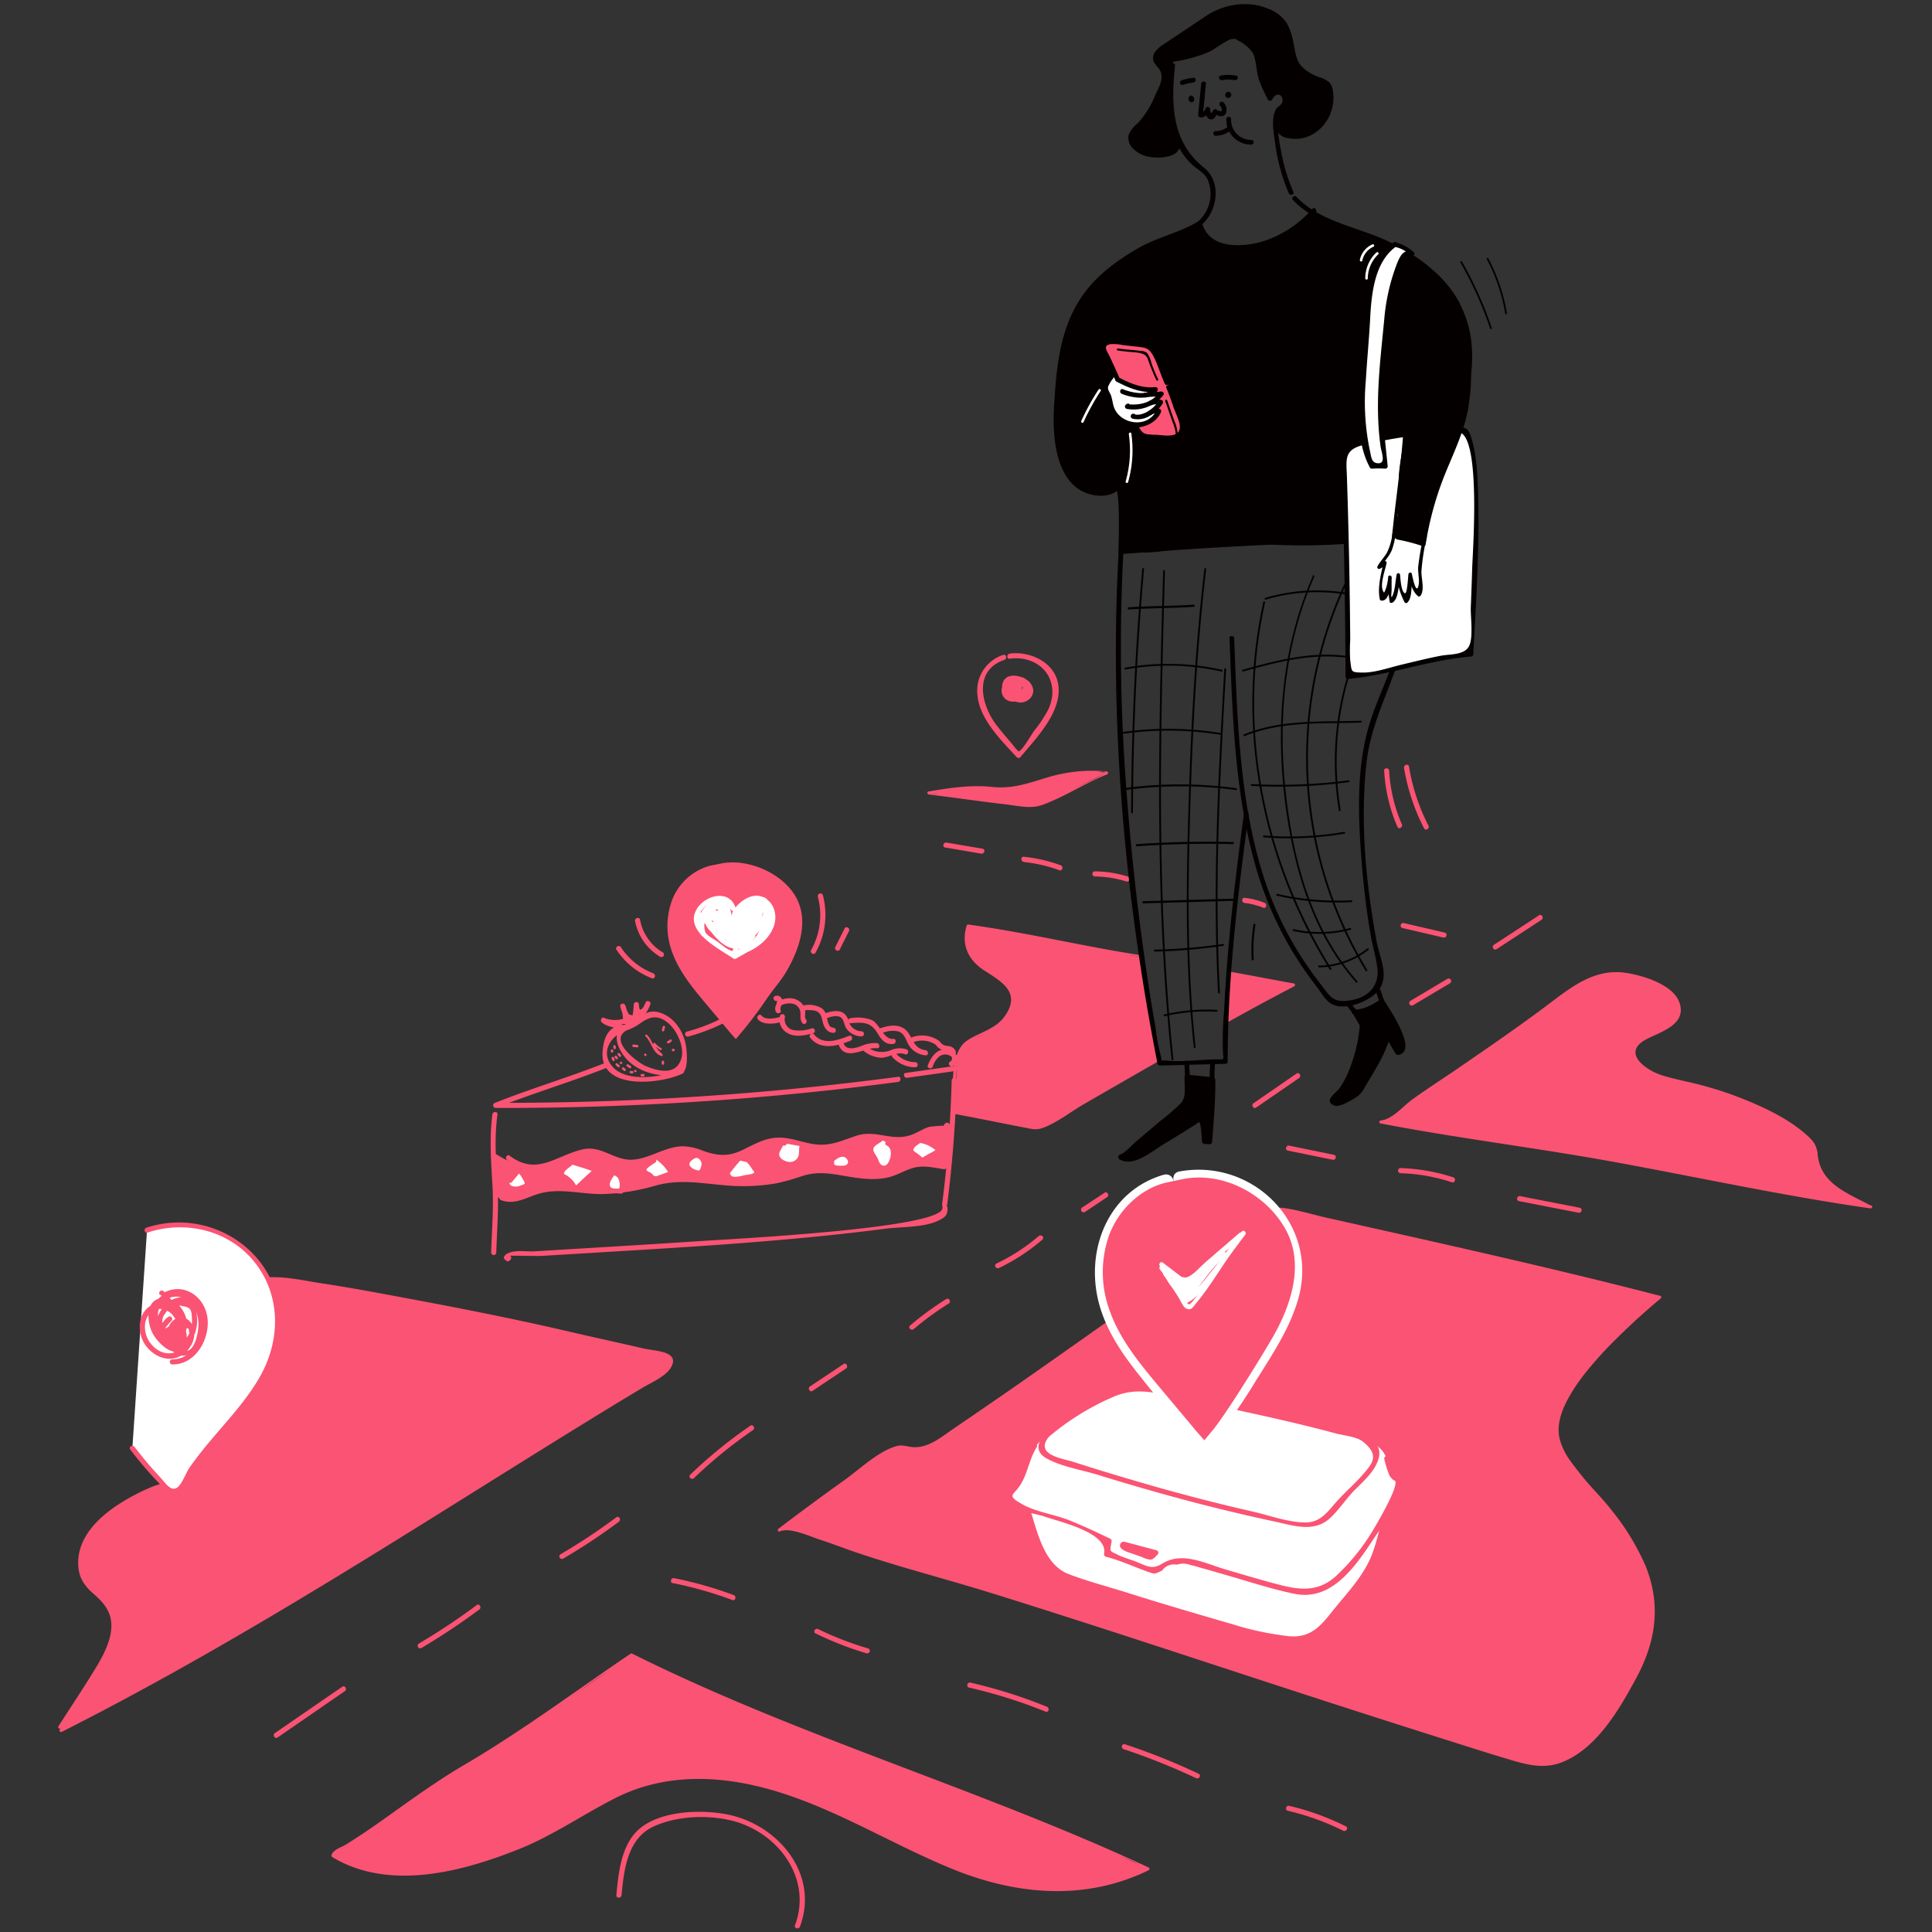 <svg xmlns="http://www.w3.org/2000/svg" xmlns:xlink="http://www.w3.org/1999/xlink" width="200" height="200" viewBox="0 0 200 200">
    <rect x="0" y="0" width="200" height="200" fill="#333333" stroke="none"/>
    <defs>
        <path id="a" d="M0 0h200v200H0z"/>
    </defs>
    <g fill="none" fill-rule="evenodd">
        <mask id="b" fill="#fff">
            <use xlink:href="#a"/>
        </mask>
        <g fill-rule="nonzero" mask="url(#b)">
            <path fill="#FB5373" d="M6.314 179.14c21.868-10.996 42.254-24.954 61.737-36.576.805-.48 2.335-1.87 1.034-2.2-3.11-.78-9.123-2.084-10.411-2.394-4.161-1-8.35-1.878-12.568-2.635-2.665-.48-16.326-3.271-19.068-2.882-2.462.348-6.55 19.916-9.246 20.84a23.55 23.55 0 0 0-5.932 2.893c-1.394.975-2.682 2.204-3.3 3.789-.62 1.584-.412 3.584.83 4.737.877.847 4.322 2.28.521 8.237-1.249 1.95-2.499 3.904-3.75 5.865"/>
            <path fill="#FB5373" d="M6.394 179.28c15.284-7.72 29.822-16.805 44.335-25.89 3.56-2.22 7.118-4.445 10.695-6.64a502.087 502.087 0 0 1 5.118-3.106c.877-.53 2.441-1.17 2.966-2.17.848-1.622-1.762-1.618-2.847-1.872-2.606-.606-5.225-1.166-7.83-1.776-5.933-1.381-11.903-2.542-17.886-3.648-2.542-.479-5.085-.94-7.665-1.33-1.822-.28-3.877-.767-5.725-.602-2.288.203-3.106 4.275-3.72 6.017-1.509 4.28-2.585 8.851-4.619 12.923-.343.687-.708 1.467-1.364 1.907-.572.386-1.547.568-2.183.848a22.305 22.305 0 0 0-3.25 1.695c-2.288 1.457-4.593 3.686-4.3 6.627.212 2.309 2.118 2.665 3.042 4.457.975 1.903-.19 4.178-1.17 5.814-1.27 2.093-2.627 4.123-3.944 6.178-.11.174.165.335.275.16 1.78-2.779 4.237-5.664 5.216-8.847.424-1.351.424-2.796-.424-3.97a8.33 8.33 0 0 0-1.156-1.097 4.398 4.398 0 0 1-.992-5.48c.962-1.847 2.776-3.135 4.542-4.13 1.42-.801 3.217-1.128 4.543-2 2.068-1.365 2.898-5.547 3.627-7.687 1.305-3.835 2.275-8.017 4.19-11.606.785-1.458 1.48-1.542 3.073-1.424 2.305.178 4.601.577 6.881.962 4.475.763 8.936 1.619 13.394 2.488 5.987 1.165 11.945 2.567 17.886 3.97.847.195 1.432.093 1.695.97.28 1.013-.649 1.293-1.45 1.788-1.694 1.047-3.41 2.051-5.105 3.09a766.453 766.453 0 0 0-9.7 6.008c-15.186 9.47-30.326 19.03-46.309 27.097-.182.093-.021.365.161.276zM171.822 134.322c-13.004-3.356-39.733-9.254-39.733-9.254-11.555 7.5-23.55 16.525-35.17 24.267a3.64 3.64 0 0 1-3.012.517c-.687-.271-1.428.152-2.043.559a210.837 210.837 0 0 0-11.203 8.004c.847-.635 7.58 2.077 8.763 2.416 3.028.864 6.048 1.755 9.06 2.673 6.092 1.856 12.156 3.814 18.22 5.767 13.059 4.237 26.084 8.593 39.211 12.623 2.81.848 4.394 1.394 7.004-.25 2.12-1.347 3.662-3.56 4.98-5.665 1.571-2.513 3.084-5.195 3.317-8.148.25-3.195-1.042-6.356-2.797-9.013-1.754-2.657-3.97-5.026-5.877-7.602-.623-.847-1.233-1.746-1.339-2.784a5.462 5.462 0 0 1 .708-2.877c2.208-4.525 6.119-7.945 9.928-11.233"/>
            <path fill="#FB5373" d="M171.864 134.148c-11.461-2.966-23.025-5.508-34.572-8.101-1.474-.33-3-.822-4.504-1.005-1.771-.207-3.19 1.45-4.66 2.424-7.721 5.17-15.255 10.623-22.882 15.937a736.736 736.736 0 0 1-6.509 4.474c-1.212.818-2.479 1.932-4.02 1.937-.721 0-1.23-.31-1.942-.106-1.872.538-3.813 2.41-5.377 3.525a274.47 274.47 0 0 0-6.822 5.03.157.157 0 0 0 .157.27c1.004-.482 3.17.543 4.131.848 1.31.424 2.594.928 3.899 1.369 4.491 1.513 9.114 2.695 13.644 4.097 10.377 3.225 20.69 6.661 31.025 10.03a1989.35 1989.35 0 0 0 16.004 5.144c2.47.776 4.933 1.58 7.42 2.301 1.657.479 3.216.75 4.864.097 3.577-1.423 5.886-5.427 7.627-8.635 2.077-3.814 2.653-7.678.967-11.767a25.203 25.203 0 0 0-3.526-5.737c-1.67-2.157-4.64-4.619-5.326-7.314-.797-3.102 2.758-7.085 4.66-9.157a71.432 71.432 0 0 1 5.802-5.406c.152-.132-.072-.356-.23-.225-3.113 2.695-6.291 5.445-8.588 8.898-.869 1.31-1.95 2.94-2.08 4.555-.132 1.615.847 2.966 1.792 4.238 2.89 3.788 6.466 7.267 7.784 11.991 1.462 5.25-1.352 10.204-4.407 14.31-1.585 2.118-3.886 4.415-6.733 4.36-2.246-.043-4.627-1.14-6.75-1.801a1221.192 1221.192 0 0 1-15.216-4.852c-9.695-3.144-19.369-6.356-29.08-9.453-7.742-2.466-15.552-4.7-23.26-7.267a18.881 18.881 0 0 0-3.419-.954 6.072 6.072 0 0 1-.847-.05.818.818 0 0 0-.212.046c.106.369 1.966-1.123 1.979-1.131a202.084 202.084 0 0 1 5.932-4.263c1.898-1.318 3.36-2.682 5.695-2.712 1.695-.025 2.597-.563 4-1.508a441.028 441.028 0 0 0 6.504-4.458c3.94-2.741 7.856-5.508 11.784-8.288 3.992-2.81 7.996-5.606 12.055-8.318.848-.555 2.627-2.216 3.59-2.284.47.046.934.148 1.38.305 12.755 2.835 25.526 5.653 38.183 8.899a.161.161 0 0 0 .084-.31v.017z"/>
            <path fill="#040000" d="M122.903 111.538c.033.822-.064 1.631-.06 2.45.005.019.005.04 0 .059a.144.144 0 0 1-.038.05c-.547.496-6.682 5.767-6.754 5.691.424.454 1.195.165 1.746-.148l6.597-3.729c.05.165.25 1.792.335 2.225a1.08 1.08 0 0 1 .491.038c.153-2.255.394-4.238.322-6.377l-2.64-.259z"/>
            <path fill="#040000" d="M122.619 111.538c0 1.14.203 2.026-.39 2.682a22.75 22.75 0 0 1-2.14 1.84c-.83.711-1.662 1.417-2.496 2.118-.445.369-1.08 1.148-1.627 1.33a.284.284 0 0 0-.068.517c1.513.848 3.416-.923 4.661-1.635.263-.148 3.636-2.212 3.572-2.254.216.144.259 1.813.305 2.072a.28.28 0 0 0 .272.207l.491.038a.288.288 0 0 0 .284-.284c.153-2.118.36-4.237.322-6.377a.292.292 0 0 0-.284-.284l-2.631-.258c-.36-.034-.36.534 0 .568l1.496.148c.182 0 .741-.03.906.09.166.118-.046 1.063-.063 1.5-.03 1.003.157 3.156-.276 4.063-.165.347-.114-.5-.152-.776-.038-.275-.09-.678-.153-1.012a.288.288 0 0 0-.423-.17l-3.628 2.05c-.928.526-3.39 2.416-4.432 1.827l-.068.517c.496-.165.98-.729 1.37-1.05a709.028 709.028 0 0 0 3.008-2.543c.72-.615 1.775-1.271 2.339-2.017.563-.746.364-1.937.355-2.907a.284.284 0 0 0-.55 0z"/>
            <path fill="#040000" d="M122.602 110.05l.089 1.577c0 .314.512.314.491 0l-.089-1.576c0-.318-.508-.318-.491 0zM125.3 109.983c-.074.762-.09 1.528-.046 2.292 0 .314.509.314.492 0a15.33 15.33 0 0 1 .046-2.292c.03-.318-.461-.314-.491 0zM116.496 81.78a43.305 43.305 0 0 1 11.44 0c.12 0 .17-.166.051-.183a43.508 43.508 0 0 0-11.495-.025c-.12 0-.12.208 0 .19l.004.018zM117.678 87.611a102.32 102.32 0 0 1 9.958-.225c.051 0 .093-.05.093-.11s-.042-.11-.093-.11c-3.322-.083-6.642-.01-9.958.22-.123 0-.123.235 0 .225zM118.352 93.515l9.284-.26c.118 0 .118-.23 0-.225l-9.284.265c-.052 0-.094.049-.094.11 0 .06.042.11.094.11zM119.534 98.508a57.89 57.89 0 0 0 7.106-.601c.118 0 .068-.2-.051-.182a57.898 57.898 0 0 1-7.055.58.093.093 0 0 0 0 .187v.016zM120.564 105.203a19.161 19.161 0 0 1 5.38-.47c.124 0 .124-.182 0-.19a19.352 19.352 0 0 0-5.431.478.095.095 0 0 0 .05.182z"/>
            <path fill="#FB5373" d="M73.479 89.623a5.869 5.869 0 0 0-3.92 3.597 7.75 7.75 0 0 0 .047 5.411c.729 1.992 2.119 3.666 3.479 5.288l2.517 3c.165.2.576.645.576.645l.47-.56a43.767 43.767 0 0 0 2.801-3.72c.767-1.093 1.394-1.746 1.983-2.754 1.411-2.437 2.326-5.352.899-7.776-1.428-2.423-5.009-3.949-7.759-3.347M97.076 116.95s1.53-.75 1.48 0c-.052.75-.268 2.635-.268 2.635s.293 1.27-.987 1.012-2.119-.355-2.966.039c-.848.394-1.797 1.135-4.284.987-2.487-.148-5.153-1.144-7.055-.161-1.903.983-6.44 1.42-9.852.996-3.41-.424-5.453-.136-6.572.373-1.119.508-5.932.669-8.233.283a7.25 7.25 0 0 0-4.407.873s-2.267.56-2.64-.347c-.373-.907-.148-4.288-.148-4.288s1.784 1.148 2.903 1.373c1.118.224 1.695.356 4.894-.911s3.606.22 5.03.398a9.45 9.45 0 0 0 4.817-.848c1.759-.758 4.161.246 4.89.424.729.178 2.75.424 4.958-1.296 0 0 1.91-.53 5.182.266 3.606-.322 2.966.157 5.118-.796 2.153-.954 2.318.754 5.03 0s1.631-1.013 3.11-1.013zM62.805 109.97c-3.813 1.522-7.763 2.683-11.576 4.204a.267.267 0 0 0 .068.52A310.835 310.835 0 0 0 92.975 112c.33-.047.334-.576 0-.53a310.835 310.835 0 0 1-41.678 2.695l.072.517c3.813-1.517 7.762-2.682 11.576-4.199.313-.123.178-.636-.14-.513zM98.61 110.381l-4.843.687c-.335.046-.195.555.14.508l4.843-.686c.339-.047.195-.56-.14-.509z"/>
            <path fill="#FB5373" d="M50.97 115.369c-.317 2.453-.14 4.762 0 7.203.153 2.356-.055 4.759-.127 7.114a.267.267 0 0 0 .53 0c.072-2.36.28-4.758.127-7.114-.157-2.458-.339-4.763 0-7.203.042-.34-.487-.335-.53 0zM98.517 111.826c-.114 4.3-.445 8.593-.992 12.86-.042.335.488.335.53 0 .545-4.267.875-8.56.987-12.86a.267.267 0 0 0-.53 0h.005z"/>
            <path fill="#FB5373" d="M52.492 130.008c.042-.05 3.25.03 3.618 0l3.246-.194 6.563-.399c4.297-.262 8.585-.538 12.873-.89 4.289-.351 8.564-.77 12.827-1.326 1.695-.216 4.017-.114 5.534-.847.678-.33.974-.577.932-1.31 0-.339-.551-.343-.53 0 .123 2.144-22.39 3.246-25 3.428-3.864.263-7.729.492-11.589.725l-5.678.343c-.847.051-2.41-.25-3.046.454a.271.271 0 0 0 0 .377l.148.123a.263.263 0 0 0 .373 0l.093-.106c.22-.259-.153-.636-.377-.373l.013-.005zM80.826 104.072c.627-.275 1.551-.364 1.924.356.258.491-.06 1.021.318 1.491.212.267.585-.11.373-.372-.212-.263 0-.801-.123-1.136a1.492 1.492 0 0 0-.534-.733c-.67-.509-1.504-.381-2.225-.064-.309.14-.042.598.267.458z"/>
            <path fill="#FB5373" d="M83.271 104.593c.37-.053.745-.04 1.11.038.598.17.661.653.788 1.17.145.58.454 1.085 1.098 1.118.343 0 .339-.512 0-.53-.623-.029-.593-.99-.754-1.397a1.36 1.36 0 0 0-.462-.628 2.589 2.589 0 0 0-1.78-.3c-.335.025-.339.555 0 .53z"/>
            <path fill="#FB5373" d="M85.589 105.394c.424-.144 1.153-.377 1.538 0 .246.242.284.78.487 1.072.362.509.944.814 1.568.822.34 0 .34-.513 0-.53a1.432 1.432 0 0 1-1.347-1.08 1.398 1.398 0 0 0-.492-.788c-.55-.382-1.313-.2-1.894 0-.322.102-.186.614.14.513v-.009z"/>
            <path fill="#FB5373" d="M88.021 105.932a6.174 6.174 0 0 1 1.271-.042c.81.076 1.208.504 1.606 1.165.399.661.818 1.093 1.568 1.017.335-.034.34-.564 0-.53-.996.102-1.381-1.55-2.22-1.949a4.19 4.19 0 0 0-2.204-.19c-.334.03-.339.563 0 .53h-.02z"/>
            <path fill="#FB5373" d="M91.318 106.95a2.733 2.733 0 0 1 1.648-.187c.771.254.805 1.004 1.2 1.563.39.53.99.866 1.648.92.334.046.334-.483 0-.53-1.467-.195-1.272-1.67-2.31-2.292-.712-.424-1.593-.233-2.326 0-.322.11-.186.623.14.512v.013z"/>
            <path fill="#FB5373" d="M94.585 107.877a2.542 2.542 0 0 1 2.356.326c.28.195.546-.262.267-.457a3.068 3.068 0 0 0-2.763-.382c-.322.11-.182.623.14.513zM80.746 105.165a1.547 1.547 0 0 0 .737 1.754c.818.513 1.835.267 2.7.039a.267.267 0 0 0-.14-.513 3.771 3.771 0 0 1-1.874.195 1.119 1.119 0 0 1-.915-1.335.264.264 0 0 0-.508-.14z"/>
            <path fill="#FB5373" d="M83.877 107.44c1.072 1.323 2.814.848 4.161.297.314-.123.178-.635-.14-.508-1.17.466-2.699 1.008-3.644-.161-.216-.267-.589.11-.377.373z"/>
            <path fill="#FB5373" d="M86.839 108.208c.712 1.741 2.758.152 3.94.305.34.042.335-.488 0-.53a3.424 3.424 0 0 0-1.66.318c-.513.186-1.48.474-1.767-.233-.127-.31-.64-.174-.513.14z"/>
            <path fill="#FB5373" d="M89.411 108.792c.518.43 1.162.678 1.835.708.847-.034 1.618-.686 2.445-.364.317.127.457-.386.144-.509a2.271 2.271 0 0 0-1.666.11c-.845.321-1.799.159-2.491-.423-.28-.195-.547.267-.267.457v.021z"/>
            <path fill="#FB5373" d="M92.398 109.453a3.246 3.246 0 0 0 2.369 1.034.267.267 0 0 0 0-.53 2.725 2.725 0 0 1-1.996-.876c-.233-.25-.606.127-.373.372zM96.56 110.415c.122-.417.365-.788.698-1.068.18-.121.39-.186.606-.186.167.003.33.047.475.127.263.115.288.314.08.593-.334.055-.19.568.145.513a.725.725 0 0 0 .597-.8 1.165 1.165 0 0 0-.911-.908c-1.14-.305-1.835.657-2.2 1.585-.126.318.386.458.51.144z"/>
            <path fill="#FB5373" d="M96.987 108.31c.18.194.406.34.657.423.208.06.695 0 .78.254.114.318.627.182.512-.144a.847.847 0 0 0-.572-.521c-.156-.047-.322-.042-.478-.076a.992.992 0 0 1-.522-.322c-.245-.238-.618.135-.377.377v.008zM52.479 120.11a4.78 4.78 0 0 0 4.716.754c.991-.347 1.915-1.025 2.936-1.27 2.026-.463 2.67.694 4.314.99 1.644.297 3.102-.63 4.602-1.067 1.5-.436 2.487-.254 3.86.225a5.085 5.085 0 0 0 2.415.423c.715-.14 1.402-.4 2.03-.77 1.542-.785 2.809-1.247 4.567-.929 2.09.373 3.594.928 5.645.153.423-.166.847-.394 1.27-.526 1.081-.322 1.988-.118 3.039.08a4.097 4.097 0 0 0 1.869.09c.919-.204 1.694-.797 2.597-1.077.589-.186 1.415-.03 1.915-.377a.271.271 0 0 0 .055-.423l-.076-.094a.275.275 0 0 0-.377 0l-.06.055c-.254.234.123.606.373.378.424-.386-2-.072-2.004-.072-.716.245-1.351.707-2.08.91-1.92.534-3.513-.652-5.488.026-1.694.576-2.783 1.136-4.584.814-.996-.178-1.954-.543-2.966-.623-1.653-.127-2.797.606-4.238 1.292-1.44.686-2.567.585-4.046.05a5.89 5.89 0 0 0-2.08-.461c-1.806.03-3.34 1.225-5.086 1.381-1.974.178-3.28-1.517-5.3-1.055-2.746.636-4.716 2.78-7.534.653-.271-.208-.538.254-.267.457l-.017.013zM51.835 124.229c1.61.614 2.894-.475 4.466-.784 1.983-.394 4.038.19 6.042.165a21.826 21.826 0 0 0 5.576-.89c2.424-.656 4.513-.245 6.95-.034 1.8.184 3.617.127 5.402-.17a21.81 21.81 0 0 0 2.793-.779c1.461-.462 2.686-.292 4.165-.038s3.055.53 4.58.216c.911-.186 1.657-.66 2.543-.957 1.14-.386 2.199-.098 3.322.072a.271.271 0 0 0 .296-.123l.119-.174a.271.271 0 0 0-.042-.318l-.11-.131c-.217-.263-.59.114-.373.373-.763-.911-2.013-.72-3.09-.33-.821.296-1.576.762-2.427.982-1.416.365-2.865.183-4.284-.055-1.59-.262-2.92-.585-4.5-.131-2.305.652-4.407 1.195-6.84 1.127-1.982-.06-3.957-.606-5.931-.55-2.12.058-4.149 1.037-6.272 1.27-1.978.22-3.864-.05-5.834-.165a8.05 8.05 0 0 0-2.509.165c-1.292.335-2.449 1.293-3.877.75-.318-.123-.458.39-.14.509h-.025z"/>
            <path fill="#FFF" d="M59.013 120.436l-.894.827a.339.339 0 0 0-.14.25c0 .127.157.195.275.241.504.215.914.605 1.153 1.098.038.08.089.173.178.182a.233.233 0 0 0 .17-.09l1.99-1.838a25.136 25.136 0 0 0-2.635-.848"/>
            <path fill="#FB5373" d="M58.826 120.246c-.305.292-1.19.818-1.084 1.339.046.224.224.296.394.398.42.254.78.595 1.059 1 .195.25.343.39.66.233a4.58 4.58 0 0 0 .878-.797l1.22-1.122a.271.271 0 0 0-.118-.445 31.757 31.757 0 0 0-2.636-.848.264.264 0 0 0-.144.509 42.56 42.56 0 0 1 2.64.847l-.119-.445-1.339 1.23c-.21.216-.432.422-.665.613.178.064-.203-.47-.178-.423a2.966 2.966 0 0 0-.792-.695c-.238-.157-.259-.047-.183-.28.077-.233.594-.56.772-.724.245-.233-.127-.61-.377-.378l.012-.012z"/>
            <path fill="#FFF" d="M67.665 120.119l-.923.745a.453.453 0 0 0-.166.204c-.046.17.127.318.293.381a.924.924 0 0 1 .462.233c.084.106.101.263.216.343.132.07.29.07.423 0l1.58-.55a3.983 3.983 0 0 0-1.525-1.661"/>
            <path fill="#FB5373" d="M67.479 119.915c-.572.462-1.801 1.182-.682 1.771.137.053.263.131.372.23.094.1.077.186.187.279a.602.602 0 0 0 .386.114c.584 0 1.313-.423 1.864-.61a.267.267 0 0 0 .157-.39 4.508 4.508 0 0 0-1.619-1.754c-.288-.182-.555.276-.267.458a3.966 3.966 0 0 1 1.428 1.597l.157-.39-1.187.424c-.178.064-.334.17-.52.093-.187-.076-.17-.152-.285-.262-.114-.11-.538-.204-.542-.394-.004-.191.805-.649.924-.746.267-.216-.11-.59-.373-.377v-.043z"/>
            <path fill="#FFF" d="M75.013 121.737c.423-.559.847-1.097 1.27-1.623a.907.907 0 0 1 .492-.356c.33-.059.61.238.814.509l.737.966c.07.07.11.164.11.263-.02.152-.207.212-.355.241l-1.645.305c-.423.077-1.02.039-1.08-.385"/>
            <path fill="#FB5373" d="M75.242 121.869c.347-.466.699-.928 1.08-1.369.097-.123.2-.237.31-.352l.656.144c.238.232.442.496.606.784.195.255.288.271 0 .424a2.72 2.72 0 0 1-.703.131c-.318.06-1.424.424-1.572-.046-.106-.327-.619-.187-.513.14.263.817 1.22.601 1.873.483.466-.09 1.94-.094 1.695-.924a4.538 4.538 0 0 0-.89-1.212 1.356 1.356 0 0 0-.81-.58c-.47-.06-.758.305-1.038.63-.423.475-.788.971-1.16 1.475-.2.276.258.539.457.267l.009.005z"/>
            <path fill="#FFF" d="M71.814 119.653c-.322.194-.683.444-.708.822-.034.546.627.847 1.157.957.082.03.172.03.254 0a.33.33 0 0 0 .11-.118c.246-.346.319-.785.2-1.191a.758.758 0 0 0-1.005-.45"/>
            <path fill="#FB5373" d="M71.678 119.424c-.509.31-1.085.847-.742 1.495.338.495.897.793 1.496.797.636-.042.81-1.144.665-1.614a1.034 1.034 0 0 0-1.41-.661c-.31.144-.043.597.266.457.31-.14.657.238.67.551.004.221-.055.439-.17.627-.101.144-.17.093-.339.043a1.178 1.178 0 0 1-.699-.424c-.19-.369.267-.644.53-.805.263-.161.021-.636-.267-.458v-.008z"/>
            <path fill="#FFF" d="M63.275 121.648c-.17.216-.3.462-.38.725a.746.746 0 0 0 .198.754c.318.259.793.098 1.195.178.2-.464.178-.994-.06-1.44a.966.966 0 0 0-1.27-.37"/>
            <path fill="#FB5373" d="M63.047 121.513c-.318.457-.632 1.05-.314 1.593.318.542.953.377 1.483.458a.275.275 0 0 0 .326-.187 1.835 1.835 0 0 0-.237-1.847 1.229 1.229 0 0 0-1.496-.263.267.267 0 0 0 .272.458A.708.708 0 0 1 64 122c.198.386.209.842.03 1.237l.326-.186c-.305-.047-.775.068-1.047-.093-.445-.267 0-.903.195-1.174.195-.271-.262-.547-.457-.271z"/>
            <path fill="#FFF" d="M52.805 122.178l.924-1.097c.387.382.678.85.847 1.368a.229.229 0 0 1-.157.343 2.144 2.144 0 0 1-1.38.272c-.467-.123-.806-.742-.484-1.102"/>
            <path fill="#FB5373" d="M52.996 122.364l.92-1.097h-.374c.221.225.41.48.56.758.05.094.25.399.212.492-.039.093-.267.148-.378.186a1.19 1.19 0 0 1-.953.06.462.462 0 0 1-.208-.666c.2-.275-.258-.538-.457-.266a.915.915 0 0 0 .123 1.16c.359.35.883.472 1.36.314.424-.102 1.102-.284 1.046-.813a3.123 3.123 0 0 0-.932-1.598.263.263 0 0 0-.373 0l-.932 1.098c-.216.258.157.635.377.372h.009z"/>
            <path fill="#FFF" d="M81.148 118.343a.254.254 0 0 0-.16-.212l-.51.95a1.008 1.008 0 0 0-.152.423c.02.281.18.534.424.674.345.274.782.403 1.22.36.444-.055.813-.368.941-.796.089-.348-.025-.73.123-1.056"/>
            <path fill="#FB5373" d="M81.424 118.271a.661.661 0 0 0-.284-.368.271.271 0 0 0-.36.097c-.255.475-.788 1.114-.678 1.695a1.61 1.61 0 0 0 1.156 1.038 1.58 1.58 0 0 0 1.437-.229c.623-.479.386-1.093.593-1.746.102-.326-.424-.466-.513-.14-.089.327-.025.708-.118 1.051a.928.928 0 0 1-1.102.594c-.474-.085-1.102-.488-.826-1.043.157-.317.339-.631.508-.945l-.364.094.042.055c.123.313.636.173.509-.144v-.009z"/>
            <path fill="#FFF" d="M85.83 120.381a2 2 0 0 1 .958-.809c.41-.152.871-.024 1.144.318a.69.69 0 0 1-.335 1.03 2.398 2.398 0 0 1-.55 0c-.284 0-.602.088-.848-.085a.424.424 0 0 1-.114-.496"/>
            <path fill="#FB5373" d="M86.06 120.517c.296-.424 1.232-1.208 1.656-.458.2.356-.055.594-.394.61-.17 0-1.055.073-.975-.25a.264.264 0 1 0-.508-.14.703.703 0 0 0 .195.738c.262.173.583.232.89.165.33 0 .682.085.979-.11a.936.936 0 0 0 .394-.682 1.055 1.055 0 0 0-1.013-1.132c-.729-.072-1.271.424-1.695.988-.195.28.263.546.458.27h.012z"/>
            <path fill="#FFF" d="M91.136 117.924c-.223.193-.466.36-.725.5a.682.682 0 0 0-.326.745c.071.131.163.25.27.352.353.424.361 1.174.887 1.369.29.088.605-.001.805-.229.194-.225.325-.497.381-.788.136-.572.047-1.335-.513-1.526"/>
            <path fill="#FB5373" d="M90.95 117.737c-.488.454-1.581.869-1 1.72.222.33.417.677.584 1.039.114.295.343.53.635.652 1.509.521 2.191-2.432.878-3.03-.31-.14-.577.318-.267.458.474.216.491.78.394 1.23-.077.334-.39 1.164-.97.758a1.271 1.271 0 0 1-.297-.539c-.115-.27-.288-.491-.424-.745-.322-.644.462-.822.848-1.17.25-.233-.123-.606-.373-.373h-.009z"/>
            <path fill="#FFF" d="M95.343 117.958c-.424.216-.784.539-1.046.936a.3.3 0 0 0-.064.212.292.292 0 0 0 .119.148l1.097.894 1.492-.877c.072-.042.148-.097.16-.178a.275.275 0 0 0-.11-.207 3.11 3.11 0 0 0-1.652-.822"/>
            <path fill="#FB5373" d="M95.208 117.729c-.424.237-1.157.724-1.23 1.271-.018.17.052.339.187.445.346.322.712.62 1.098.894.086.083.217.1.322.042.487-.288 1.034-.542 1.491-.877.19-.144.322-.284.267-.534-.152-.665-1.368-1.05-1.936-1.156-.33-.064-.475.444-.14.508.293.047.579.135.847.263.123.06.733.423.712.479a4.017 4.017 0 0 1-.648.364l-.847.496.317.042-.627-.513c-.093-.076-.457-.288-.47-.381-.038-.322.707-.754.94-.881.297-.166.03-.623-.27-.458l-.013-.004zM64.555 106.203c-1.148.687-.72 2.022-.068 2.966 1.047 1.496 2.89 2.162 4.661 2.17.466 0 1.22.047 1.59-.33.495-.505.376-1.967.304-2.543-.186-1.508-1.093-3.03-2.572-3.585-1.856-.695-2.415 1.043-4.063 1.233-1.445.17-1.907 1.272-2.026 2.73-.33 4.075 5.996 3.39 8.284 2.292.31-.144.043-.602-.267-.458-1.741.847-5.364 1.386-6.877-.136-1.424-1.436-.424-3.199 1.064-3.78.43-.132.844-.31 1.237-.529.424-.254.589-.424 1.055-.67.932-.491 1.716-.207 2.458.496.81.772 1.517 2.369 1.203 3.488-.513 1.822-2.394 1.36-3.695.809-.78-.33-3.864-2.568-2.021-3.674a.267.267 0 0 0-.267-.457v-.022z"/>
            <path fill="#FB5373" d="M64.229 106.017c-.475-.136-1.22-.212-1.585-.568l-.258.424a3.39 3.39 0 0 0 2.377.068c.322-.106.182-.619-.14-.509a2.936 2.936 0 0 1-2.098-.072c-.25-.102-.423.271-.254.445.454.445 1.229.534 1.818.7a.264.264 0 1 0 .14-.51v.022z"/>
            <path fill="#FB5373" d="M65.013 105.771a4.322 4.322 0 0 0-.284-1.695c-.123-.31-.602-.195-.513.14.148.55.487 1.653 1.237 1.564.75-.09.64-1.318.674-1.83h-.53c.026.364.056 1.143.53 1.224.475.08.987-.793 1.165-1.166l-.483-.203a3.492 3.492 0 0 1-1.92 1.992l.323.423c.174-.175.387-.306.623-.381l-.204-.483-.741.381c-.301.157-.034.61.267.458l.741-.381a.267.267 0 0 0-.203-.488 2.25 2.25 0 0 0-.848.521c-.228.225.064.526.322.424a4 4 0 0 0 2.162-2.31c.105-.279-.356-.474-.484-.203-.093.2-.262.62-.457.712-.195.094-.072.115-.17 0a1.504 1.504 0 0 1-.08-.504.267.267 0 0 0-.53 0c0 .174-.025.348-.046.526-.009.21-.038.418-.09.622l-.364-.106a4.423 4.423 0 0 1-.165-.313 3.725 3.725 0 0 1-.203-.602l-.513.14c.194.492.285 1.018.267 1.547a.267.267 0 0 0 .53 0l-.013-.009zM66.822 107.28c.657.61.703 1.733 1.653 2.042.106.034.17-.102.101-.178-.178-.195-.847-.775-.737-1.063l-.178.046c.2.227.436.418.7.568a.106.106 0 0 0 .105-.182 2.576 2.576 0 0 1-.657-.538.106.106 0 0 0-.173.046c-.178.47.53.983.792 1.271l.102-.178c-.848-.283-.945-1.42-1.56-1.987-.101-.093-.25.055-.148.148v.005zM65.56 108.381l.423.04c.136 0 .136-.235 0-.25l-.424-.04c-.135 0-.135.24 0 .25zM66.807 109.318a.125.125 0 1 0 0-.25.125.125 0 0 0 0 .25zM68.75 110.102v-.185c0-.16-.235-.16-.25 0v.185c0 .16.235.16.25 0zM68.608 106.275l-.095.356c-.035.136.205.191.24.06l.095-.36c.035-.132-.205-.191-.24-.056zM69.332 107.633a.41.41 0 0 1-.205.135c-.15.05-.085.29.07.24a.755.755 0 0 0 .31-.2c.11-.115-.065-.295-.175-.175zM69.731 108.576h-.065c-.16 0-.155.235 0 .25h.065c.16 0 .16-.235 0-.25zM63.483 108.355l.035.165c.03.155.27.09.24-.07l-.035-.165c-.03-.155-.27-.09-.24.07zM63.229 108.751v.09c0 .16.24.16.25 0v-.09c0-.16-.24-.16-.25 0zM63.316 109.588l.1.195c.075.14.29 0 .215-.13l-.1-.19c-.07-.145-.285 0-.215.125zM63.63 109.455l.105.145c.095.135.31 0 .215-.125l-.1-.145c-.095-.13-.31 0-.22.125zM63.944 109.184l.125.175c.09.125.31 0 .215-.13l-.125-.17c-.095-.13-.31 0-.215.125zM63.756 110.274l.195.18c.12.11.295-.07.175-.175l-.195-.18c-.115-.11-.295.065-.175.175zM64.29 110.153a.125.125 0 1 0 0-.25.125.125 0 0 0 0 .25zM64.906 110.404l.256.16a.12.12 0 0 0 .167-.042.128.128 0 0 0-.04-.173l-.257-.16a.12.12 0 0 0-.168.043.128.128 0 0 0 .042.172zM64.432 110.723l.175.13c.13.095.255-.12.125-.215l-.175-.13c-.125-.1-.25.12-.125.215zM65.29 111.119h.164c.16 0 .155-.24 0-.25h-.165c-.16 0-.16.235 0 .25zM65.765 111a.125.125 0 1 0 0-.25.125.125 0 0 0 0 .25zM66.425 111.428h.185c.16 0 .16-.24 0-.25h-.185c-.16 0-.16.235 0 .25zM71.254 107.3a19.068 19.068 0 0 0 3.619-1.372c.305-.153.038-.61-.267-.458a18.42 18.42 0 0 1-3.496 1.322.264.264 0 1 0 .144.509zM78.458 105.508c.504.632 1.75.492 2.423.284.322-.101.187-.614-.144-.512-.491.152-1.525.33-1.906-.144-.212-.267-.585.11-.373.372zM80.453 103.597a1.369 1.369 0 0 1-.038.242c-.034.097-.08.19-.114.288a.818.818 0 0 0 0 .585c.127.313.64.178.513-.14-.09-.212.05-.394.118-.593a.784.784 0 0 0 0-.572.534.534 0 0 0-.754-.267.267.267 0 0 0 .267.457h.008zM84.653 92.797a7.39 7.39 0 0 1-.687 5.555c-.165.296.292.563.458.267a7.953 7.953 0 0 0 .754-5.962.267.267 0 0 0-.513.14h-.012zM87.428 96.119l-.95 1.906c-.152.301.302.572.454.267l.954-1.906c.152-.305-.305-.572-.458-.267zM65.746 95.36a5.508 5.508 0 0 0 2.618 3.7.267.267 0 0 0 .267-.458 4.975 4.975 0 0 1-2.373-3.39c-.067-.335-.576-.19-.512.14v.008zM63.814 98.305a7.657 7.657 0 0 0 3.67 2.966c.317.123.457-.39.143-.513a7.034 7.034 0 0 1-3.356-2.711c-.186-.284-.644 0-.457.267v-.009zM193.55 124.924a62.514 62.514 0 0 1-4.47-2.61c-.47-.231-.84-.624-1.042-1.106-.152-.56.153-1.14.127-1.72-.038-.848-.77-1.51-1.466-2.018a30.992 30.992 0 0 0-10.835-5.059c-2.207-.547-4.555-.877-6.428-2.17a1.597 1.597 0 0 1-.63-.69 1.373 1.373 0 0 1 .452-1.369c.734-.733 1.793-1.004 2.734-1.449.94-.445 1.877-1.246 1.851-2.284-.021-.945-.847-1.695-1.648-2.16-1.826-1.09-4.78-1.997-6.877-1.272-2.543.902-5.153 3.39-7.386 4.907-2.542 1.741-5.042 3.504-7.572 5.241a386.588 386.588 0 0 1-3.945 2.682c-.563.378-2.856 2.403-3.462 2.284 10.83 2.119 18.907 2.784 29.322 5.005a314.829 314.829 0 0 0 21.39 3.788"/>
            <path fill="#FB5373" d="M193.631 124.784c-2.118-1.148-4.788-2.076-5.368-4.661-.238-1.055-.055-1.483-.932-2.343-2.12-2.06-5.318-3.45-8.051-4.466a38.886 38.886 0 0 0-4.716-1.356c-.89-.208-1.789-.399-2.657-.691-1.555-.53-4.013-2.271-1.568-3.631 1.428-.797 4.297-1.5 3.53-3.814-.644-1.932-3.882-2.873-5.636-3.123-3.042-.424-5.369 1.314-7.674 3.064-3.127 2.368-6.356 4.58-9.597 6.809-1.602 1.102-3.259 2.148-4.83 3.297-.899.656-2.013 2.017-3.187 2.118-.165 0-.233.276-.042.31 7.978 1.534 16.05 2.512 24.042 3.961 8.898 1.62 17.708 3.551 26.67 4.831.199.03.283-.28.084-.305-9.572-1.369-18.966-3.509-28.483-5.153-4.11-.707-8.246-1.296-12.369-1.94-2.104-.325-4.206-.671-6.305-1.038-.373-.068-3.228-.814-3.39-.37 0-.02.848-.423.848-.423 1.11-.657 2.08-1.576 3.14-2.305 2.008-1.386 4.034-2.754 6.038-4.144 2.004-1.39 3.966-2.674 5.873-4.102 1.674-1.27 3.275-2.67 5.148-3.623 2.25-1.148 4.661-.822 6.898.208 1.695.784 3.738 2.42 1.072 4.538-.72.576-1.792.665-2.542 1.229-2.178 1.614-.229 2.966 1.555 3.661 2.149.847 4.483 1.11 6.674 1.814a30.729 30.729 0 0 1 7 3.27c.398.25.797.51 1.178.785 1.542 1.084 1.038.966 1.81 3.445.177.58-.073.542.296 1.106.368.563 1.271.957 1.792 1.27a70.91 70.91 0 0 0 3.53 2.022c.178.097.339-.178.16-.276l.01.026zM119.983 109.661c-6.534 3.729-12.402 7.165-12.491 7.161-.62-.06-5.085-1.004-8.687-1.67l.233-4.538c.047-.847.131-1.813.746-2.423.371-.31.792-.553 1.246-.72a10.754 10.754 0 0 0 3.936-3.107c.203-.215.336-.487.381-.78a1.436 1.436 0 0 0-.39-.906 7.733 7.733 0 0 0-1.982-1.784 12.94 12.94 0 0 1-1.865-1.2 3.542 3.542 0 0 1-.877-3.813c5.555.725 11.907 2.297 18.017 3.204l1.733 10.593"/>
            <path fill="#FB5373" d="M119.881 109.525a1962.605 1962.605 0 0 0-9.398 5.403c-.798.524-1.627 1-2.483 1.424-.775.33-1.297.182-2.144.02l-4.415-.872c-.526-.102-1.856-.114-2.238-.386-.381-.27-.173-.114-.22-.75-.097-1.27-.131-4.563.606-5.69.737-1.127 2.843-1.695 3.928-2.615.648-.546 1.886-1.478 1.962-2.436.186-2.381-4.513-3.454-5.178-5.466-.47-1.424.313-2.09 1.631-1.886.848.132 1.695.276 2.543.424 1.885.339 3.767.712 5.644 1.08 1.792.352 3.589.7 5.385 1.009.33.06 2.33.097 2.577.343.088.09.05.454.093.56.644 1.694.644 3.949.936 5.732l.704 4.284c.033.204.339.119.305-.084l-1.733-10.594a.157.157 0 0 0-.11-.114c-6.034-.915-11.97-2.377-18.018-3.2a.165.165 0 0 0-.194.111c-.59 1.992.16 3.56 1.851 4.661 1.788 1.148 3.835 2.267 2.085 4.729-.979 1.369-2.661 1.66-3.936 2.542-1.882 1.33-1.33 5.369-1.437 7.39 0 .073.049.136.119.157 2.423.449 4.839.949 7.258 1.415.771.144 1.195.297 1.873.068 1.47-.5 2.966-1.695 4.301-2.47 2.619-1.512 5.241-3.019 7.869-4.522a.161.161 0 0 0-.161-.275l-.005.008z"/>
            <path fill="#040000" d="M123.19 10.369v-.2l.297-.038v.187c.204-.242-.144-.593-.347-.348a.369.369 0 0 0 .085.585c.097.055.22.04.3-.038a.322.322 0 0 0 0-.475c-.224-.22-.572.127-.347.348l.013-.021zM127.33 9.771v.047l-.11.148h.034l-.19.021-.102-.101.025-.191.043-.03h.25l.055.093c.038-.313-.454-.309-.492 0a.326.326 0 0 0 .343.36.31.31 0 1 0-.182-.58.33.33 0 0 0-.093.496c.19.246.619 0 .424-.25l-.004-.013zM125.826 14.047a2.39 2.39 0 0 0 1.42-.424c.254-.182 0-.61-.246-.424-.34.25-.753.379-1.174.369a.25.25 0 0 0 0 .496v-.017zM139.44 104.153l.505.614c.203.241.547-.106.347-.348l-.5-.605c-.203-.246-.55.101-.351.347v-.008zM142.44 102.627l.331 1.009c.098.296.572.17.475-.132l-.33-1.008c-.102-.301-.577-.174-.475.131z"/>
            <path fill="#040000" d="M140.165 104.996c1.093.038 2.03-.5 2.924-1.064.267-.17.021-.593-.246-.424-.822.517-1.67 1.03-2.678.996-.318 0-.313.483 0 .492z"/>
            <path fill="#040000" d="M140.013 104.869l.979 1.695a.246.246 0 0 0 .423-.25l-.979-1.695a.246.246 0 0 0-.423.25z"/>
            <path fill="#040000" d="M140.767 106.034c-.093 1.983-.928 5.017-2.119 6.64-.36.483-1.695 1.31-.491 1.78.53.207 2.055-.704 2.483-1.051.299-.28.543-.614.72-.984.966-1.622 2.072-3.334 2.572-5.169h-.474c.31.629.652 1.241 1.025 1.835a.242.242 0 0 0 .275.114c2.14-.402-1.059-4.92-1.542-5.754a.246.246 0 0 0-.424.246c.492.847.95 1.728 1.39 2.614.245.379.44.788.58 1.216.208 1.44-.55.301-.847-.402a.25.25 0 0 0-.474 0c-.424 1.55-1.344 3.017-2.14 4.402a6.695 6.695 0 0 1-.848 1.42c-.339.322-2.042 1.034-1.868.462.076-.263.58-.539.75-.814a9.835 9.835 0 0 0 .652-1.758c.555-1.539 1.195-3.149 1.271-4.797 0-.314-.478-.314-.495 0h.004z"/>
            <path fill="#040000" d="M143.39 104.284s-.08-.742-.733-.369c-.542.288-1.101.543-1.674.763 0 0-.741-.068-.424.521.318.59.555.737.399 1.5-.157.763-.661 3.945-1.483 5.297-.327.398-2.34 2.33-.661 2.034 1.678-.297 1.936-1.068 2.394-1.856.457-.788 2.186-4.149 2.186-4.149s.047-1.038.424-.423c.377.614.81 1.152.953 1.034.144-.12.526-.53.034-1.539a218.238 218.238 0 0 0-1.415-2.813zM129.572 81.356c3.354.182 6.717.051 10.047-.39.118 0 .118-.208 0-.19-3.33.44-6.693.571-10.047.39-.119 0-.119.186 0 .19zM130.839 86.678a33.72 33.72 0 0 0 8.339-.377c.123 0 .072-.204-.05-.182-2.738.465-5.521.59-8.289.373-.123 0-.119.177 0 .186zM132.174 92.72c2.531.58 5.131.805 7.724.666.119 0 .119-.2 0-.191-2.57.14-5.148-.08-7.656-.657a.095.095 0 1 0-.051.182h-.017zM133.881 96.373c1.959.438 3.994.396 5.933-.123a.095.095 0 0 0-.051-.182 12.174 12.174 0 0 1-5.83.123c-.12-.026-.17.156-.052.182zM136.534 100.144a8.42 8.42 0 0 0 5.14-1.822c.097-.076-.038-.208-.132-.136a8.186 8.186 0 0 1-5.008 1.767.097.097 0 0 0 0 .191zM130.627 25.275c-1.453.394-4.038.61-5.343-.368a4.292 4.292 0 0 1-1.195-1.814c-2.898 1.526-5.2 1.848-7.966 3.674-5.212 3.44-6.526 7.763-6.932 14.131-.094 1.454-.661 6.827 1.94 9.322 1.187 1.14 3.335 1.483 4.488.61.199.78.27 2.628.156 6.42 0 0 3.043-.055 3.272-.072 1.27-.089 2.542-.271 3.788-.462a35.047 35.047 0 0 1 5.152-.487c1.09 0 2.178.076 3.263.127 3.128.181 6.266.124 9.386-.17.423-.046 5.173-.678 5.216-.292 1.229-4.852.127-10.08-.424-14.958.038.33 1.208.178 1.39.166.424-.03.847-.08 1.271-.136.365.02.73.008 1.093-.034a2.661 2.661 0 0 1 2.25.259c.055.042.119.07.187.084.203 0 .309-.228.351-.423.53-2.733.708-5.547-.313-8.191a10.763 10.763 0 0 0-4.61-5.542c-3.416-1.894-7.678-3.458-11.297-4.928-1.708 1.58-2.869 2.47-5.123 3.084z"/>
            <path fill="#040000" d="M124.017 23.373c1.695 5.36 9.869 1.271 12.182-1.407.208-.237-.14-.589-.347-.347a11.352 11.352 0 0 1-5.2 3.39c-2.063.593-5.36.78-6.16-1.772-.094-.3-.568-.173-.475.132v.004z"/>
            <path fill="#040000" d="M133.852 20.712c2.118 2.25 5.05 2.716 7.78 3.86 3.652 1.534 7 3.479 9.016 7.013a.246.246 0 0 0 .424-.246c-1.695-3-4.288-4.886-7.36-6.356-3.072-1.47-7.072-2.017-9.513-4.619-.216-.228-.563.12-.347.348zM116.05 57.36a493.527 493.527 0 0 1 29.552-1.445.246.246 0 1 0 0-.491c-9.865.189-19.715.67-29.551 1.445-.314.025-.318.517 0 .491zM124.017 22.932c-1.962 1.195-4.271 1.619-6.263 2.805a19.525 19.525 0 0 0-4.77 3.814c-.209.237.135.585.347.347a19.284 19.284 0 0 1 5.27-4.063c1.823-.996 3.89-1.382 5.666-2.462a.246.246 0 1 0-.25-.424v-.017zM128.805.424a7.284 7.284 0 0 0-3.97 1.241l-4.34 2.899a3.39 3.39 0 0 0-.876.745 1.131 1.131 0 0 0-.187 1.09c.146.243.32.469.517.673.687.945.021 1.92-.373 2.805a9.225 9.225 0 0 1-1.818 2.898 3.008 3.008 0 0 0-.91 1.149c-.117.489.018 1.004.36 1.373.339.366.764.643 1.237.805 1.19.449 4.602.309 3.436-1.81-.483-.877-.542-1.915-.593-2.915a19.402 19.402 0 0 1 .03-3.508c.13-.593.157-1.204.08-1.805.708-.14 1.496-.08 2.17-.301a16.7 16.7 0 0 0 2.089-.822c.817-.423 1.61-.89 2.377-1.399.252.765 1 1.254 1.8 1.178-.059 0 .454 2.543.513 2.742.285.986.692 1.933 1.212 2.818a1.034 1.034 0 0 1 1.085-.492c.424.119.619.725.292.996-.14.114-.334.148-.461.275a.847.847 0 0 0-.191.538l-.131 1.204c-.04.214-.04.434 0 .648.21.475.66.799 1.178.848 2.805.584 5.084-2.119 4.66-4.84a1.725 1.725 0 0 0-.343-.885 2.78 2.78 0 0 0-1.195-.619c-.754-.284-1.695-.847-2.059-1.593-.364-.746-.398-1.737-.636-2.542a5.631 5.631 0 0 0-.58-1.466 3.945 3.945 0 0 0-1.746-1.39 6.356 6.356 0 0 0-2.627-.538z"/>
            <path fill="#040000" d="M132.174 11.195c-.704.936-.271 2.843-.132 3.92.241 1.684.704 3.33 1.377 4.893.123.289.598.161.475-.13a18.983 18.983 0 0 1-1.212-3.9c-.178-.944-.767-3.626-.085-4.533.191-.254-.237-.5-.423-.25z"/>
            <path fill="#040000" d="M131.636 10.343c.14-.178.326-.479.559-.546a.453.453 0 0 1 .53.339c.178.495-.166.728-.513 1.012-.246.2.106.543.347.348.312-.188.55-.476.674-.818.07-.319.016-.653-.152-.932a.94.94 0 0 0-.81-.458 1.445 1.445 0 0 0-.974.708c-.191.25.152.601.347.347h-.008z"/>
            <path fill="#040000" d="M120.94 6.462a15.572 15.572 0 0 0 4.208-1.08c.551-.238 1.945-1.365 2.47-1.352 1.073.02-.122-.166.577.182a3.894 3.894 0 0 1 1.47 1.237c.403.661.386 2.034.661 2.814.261.698.57 1.378.924 2.034.144.28.568.03.424-.25a13.95 13.95 0 0 1-1.59-5.386.254.254 0 0 0-.25-.246l-1.533-1.084a.246.246 0 0 0-.36-.145 14.86 14.86 0 0 1-7 2.78c-.314.038-.314.53 0 .492v.004z"/>
            <path fill="#040000" d="M121.148 6.78c-.267 2.584-.445 5.36.577 7.813a6.856 6.856 0 0 0 1.72 2.488c.602.546 1.271.788 1.619 1.622a3.839 3.839 0 0 1-1.094 4.276c-.25.199.102.542.348.347 1.733-1.385 2.178-4.483.335-5.953-3.39-2.695-3.428-6.58-3.013-10.593.03-.314-.462-.31-.492 0zM124.347 8.648l-.317 3.259a.25.25 0 0 0 .245.246 1 1 0 0 0 .967-.712l-.458-.127c0 .372.06.974.538 1.038.424.055.589-.424.712-.742l-.36.144c.347.238.94.475 1.22 0a1.05 1.05 0 0 0-.246-1.152c-.212-.242-.559.11-.351.347.147.14.214.346.178.547a.627.627 0 0 1-.551-.161.254.254 0 0 0-.365.148c-.173.424-.284.093-.284-.165 0-.259-.356-.356-.457-.123a.682.682 0 0 1-.543.491l.25.246.314-3.258c.03-.318-.462-.314-.492 0v-.026z"/>
            <path fill="#040000" d="M122.453 8.788a5.33 5.33 0 0 1 1.09-.246c.309-.034.313-.53 0-.491a5.966 5.966 0 0 0-1.221.263c-.297.101-.17.576.131.474zM126.508 8.297a3.907 3.907 0 0 1 1.314 0c.31.05.445-.424.131-.475a4.686 4.686 0 0 0-1.576 0c-.31.05-.178.525.131.475zM126.95 12.335a2.564 2.564 0 0 0 2.584 2.64.246.246 0 0 0 0-.492 2.072 2.072 0 0 1-2.093-2.148.246.246 0 0 0-.492 0zM118.246 58.898a293.265 293.265 0 0 0-1.153 25.208.093.093 0 0 0 .187 0c.025-8.421.41-16.824 1.152-25.208 0-.118-.178-.118-.186 0zM120.407 59.102c-.47 16.856-.903 33.758.873 50.559 0 .123.203.123.19 0-1.78-16.8-1.343-33.703-.877-50.56a.093.093 0 1 0-.186 0zM124.674 58.898c-.94 8.03-1.382 16.127-1.627 24.204-.259 8.41-.378 16.915.534 25.292 0 .119.199.119.186 0-.911-8.377-.792-16.881-.534-25.292.25-8.077.69-16.174 1.631-24.204 0-.118-.178-.118-.19 0zM126.737 69.275c-.631 11.149-1.233 22.314-.644 33.475 0 .119.2.123.19 0-.588-11.165 0-22.33.645-33.475 0-.122-.182-.122-.19 0z"/>
            <path fill="#040000" d="M116.83 63.093c2.25-.153 4.5-.124 6.75-.277.123 0 .123-.228 0-.223-2.25.154-4.5.124-6.75.277-.122 0-.122.228 0 .223zM116.525 69.3a25.085 25.085 0 0 1 9.924.221c.119.026.17-.157.051-.182a25.424 25.424 0 0 0-10.025-.22c-.12 0-.068.203.05.182zM116.17 75.975a33.56 33.56 0 0 1 10.275.11c.119.02.17-.161.047-.182a33.924 33.924 0 0 0-10.373-.11c-.119 0-.068.199.05.182z"/>
            <path fill="#FFF" d="M142.492 26.119a3.754 3.754 0 0 0-1.161 2.695.131.131 0 0 0 .262 0c.01-.942.402-1.84 1.085-2.488.123-.118-.068-.305-.186-.186v-.021zM142.042 25.31c-.652.299-1.124.89-1.27 1.593-.03.169.228.241.253.072a2.021 2.021 0 0 1 1.161-1.437.133.133 0 1 0-.135-.229h-.009z"/>
            <path fill="#040000" d="M127.28 66.064c.3 7.834.517 15.877 2.66 23.47a36.593 36.593 0 0 0 3.742 8.771 39.09 39.09 0 0 0 2.632 3.852c.457.597.906 1.449 1.584 1.796 1.356.7 3.683-.254 4.619-1.22 1.436-1.487.33-3.483 0-5.229-1.123-6.017-1.733-12.449-1.055-18.555.449-4.068 2.424-7.542 3.572-11.41 1.148-3.87 1.547-7.971.602-11.895a.246.246 0 1 0-.475.131c.898 3.73.525 7.628-.5 11.289-.8 2.868-2.237 5.508-3.038 8.377-1.271 4.58-1.004 9.631-.619 14.317.195 2.36.483 4.712.89 7.047.19 1.114.547 2.246.682 3.364.263 2.12-1.195 3.267-3.25 3.445-1.42.123-1.78-.66-2.61-1.728a39.123 39.123 0 0 1-2.619-3.814 35.911 35.911 0 0 1-3.597-8.326c-2.229-7.627-2.432-15.767-2.737-23.665 0-.318-.505-.318-.492 0l.009-.017z"/>
            <path fill="#040000" d="M130.775 62.326c-2.885 13.055-.156 26.742 6.878 38.038.063.102.228 0 .165-.097-7.009-11.25-9.746-24.886-6.86-37.89.025-.119-.157-.17-.183-.05z"/>
            <path fill="#040000" d="M135.915 59.597c-3.157 7.174-3.847 15.064-2.966 22.797.81 6.937 2.708 13.983 7.428 19.31.08.093.212-.043.131-.132-4.843-5.475-6.716-12.797-7.449-19.915-.77-7.462-.038-15.055 3-21.966.051-.11-.114-.204-.16-.094h.016z"/>
            <path fill="#040000" d="M139.36 60.055a42.686 42.686 0 0 0 2.004 40.437c.064.105.23 0 .166-.094a42.483 42.483 0 0 1-2.005-40.254c.051-.11-.114-.208-.165-.097v.008z"/>
            <path fill="#040000" d="M140.975 66.017a30.797 30.797 0 0 0-2.373 17.877c0 .119.199.068.182-.05a30.56 30.56 0 0 1 2.356-17.742c.05-.11-.115-.208-.165-.094v.009zM131.042 62.068a18.746 18.746 0 0 1 9.263-.34c.119.026.17-.156.05-.181-3.1-.671-6.32-.555-9.363.339a.095.095 0 1 0 .05.182z"/>
            <path fill="#040000" d="M128.7 69.513c4.215-1.178 8.474-2.263 12.804-.97a.095.095 0 0 0 .051-.183c-4.352-1.296-8.66-.216-12.907.97a.095.095 0 1 0 .051.183zM128.835 76.203c3.847-1.572 7.974-1.27 12.038-1.402a.093.093 0 1 0 0-.187c-4.09.132-8.225-.173-12.09 1.407-.11.047-.063.229.052.182z"/>
            <path fill="#FFF" d="M76.161 93.996c-.631-1.996-3.195-1.356-4.06.157-1.309 2.305 2.433 4.11 3.835 5.084a.25.25 0 0 0 .25 0c1.166-.678 2.517-1.27 3.12-2.542.368-.784.791-2.403.283-3.229-1.021-1.665-3.3-.203-3.814 1.098-.11.267.314.423.454.194.335-.559 1.212-1.656 1.996-1.44l1.406 2.178c-.133.413-.34.8-.61 1.14a3.814 3.814 0 0 1-3.013 1.716l.217.377c.368-.805.957-2.034.589-2.932a.928.928 0 0 0-.424-.551c-.348-.216-2.119-.072-1.174-1.271l-.394-.301c-.38.52-.876.946-1.45 1.241l.37.284c.066-.46.245-.896.52-1.271a.25.25 0 0 0-.148-.364c-1.559-.297-2.267 2.173-1.52 3.254.152.22.546.093.457-.19a2.403 2.403 0 0 1 .174-1.988c.614-1.072 2.118-.297 1.983.847l.423-.173c-.563-.513-2.03-1.899-2.589-.67-.53 1.157.937 2.335 1.84 2.598a.25.25 0 0 0 .283-.365 3.03 3.03 0 0 0-1.923-1.66c-.195-.064-.424.186-.284.364.75 1.025 1.762 2.512 3.131 2.63.225 0 .318-.279.178-.423a13.216 13.216 0 0 1-2.348-3.271l-.216.377c.738.05 1.886 2.619 2.238 3.19.14.23.559.081.453-.194a72.582 72.582 0 0 0-1.356-3.318l-.424.254c.47.72.97 1.416 1.505 2.093.165.208.474-.02.423-.241l-.453-1.737-.479.131a16.8 16.8 0 0 0 .632 1.725c.105.241.457.097.466-.128.034-.97.267-2.826 1.58-2.966l-.178-.423a10.517 10.517 0 0 0-2.182 3.525l.479.131.868-3.055a.254.254 0 0 0-.364-.284c-.511.283-.93.707-1.208 1.22a.25.25 0 0 0 .39.302l1.072-.894-.394-.306-.618.996c-.145.238.199.513.39.301.453-.496 1.584-1.91 2.232-1.585.886.445-.47 2.335-.94 2.822l.423.246c.189-.922.452-1.828.789-2.707.114-.301-.369-.424-.483-.132a34.075 34.075 0 0 1-1.039 2.432l.454.191c.08-.659.265-1.301.546-1.902l-.457-.191a8.953 8.953 0 0 1-1.407 2.678l.466.127a5.267 5.267 0 0 1 1.068-2.83l-.462-.123c.053.852-.3 1.678-.953 2.228l.423.242c.348-1.08.712-2.064 1.602-2.822l-.39-.051c.39.89-.813 2.339-1.343 2.966l.39.305.22-.31c.165-.232-.203-.508-.39-.3-.368.403-.711.828-1.03 1.271-.148.208.14.475.344.343a4.237 4.237 0 0 1 1.119-.58l-.242-.424-.936.848c-.208.186.076.563.305.39a6.78 6.78 0 0 0 1.313-1.318c.132-.17-.084-.424-.28-.365-.382.129-.745.311-1.076.543-.258.182-.025.601.255.423l.377-.233a.25.25 0 0 0-.25-.423l-2.017-.424a2.708 2.708 0 0 1-.39-1.2 3.911 3.911 0 0 1 .131-1.694l-.457.06-.034-.039c-.318.047-.182.525.131.483.424-.06.479-.36.335-.695-.09-.208-.424-.131-.458.06-.576 2.033.424 5.38 3.009 3.877l-.25-.424-.382.229.255.423a2.7 2.7 0 0 1 .953-.495l-.28-.365c-.313.441-.699.826-1.14 1.14l.306.39.932-.848c.182-.16 0-.508-.242-.423a6.564 6.564 0 0 0-1.241.627l.343.343c.28-.413.599-.8.95-1.157l-.395-.305-.216.31c-.165.228.208.52.39.3.737-.881 1.953-2.356 1.42-3.572a.25.25 0 0 0-.39-.05c-.95.805-1.357 1.88-1.734 3.042-.08.246.242.402.424.241a3.19 3.19 0 0 0 1.093-2.58.25.25 0 0 0-.462-.127 5.686 5.686 0 0 0-1.14 3.08c0 .271.335.301.467.123a9.229 9.229 0 0 0 1.457-2.797c.085-.266-.339-.453-.457-.194a7.008 7.008 0 0 0-.594 2.025c-.038.25.323.47.454.19.424-.847.763-1.694 1.093-2.542l-.483-.131c-.332.88-.596 1.783-.788 2.703a.254.254 0 0 0 .424.246c.606-.631 2.118-2.822 1.165-3.741-.954-.92-2.674 1.27-3.161 1.796l.39.301.623-1.025c.156-.259-.183-.48-.39-.305l-1.072.898.394.3c.202-.46.567-.83 1.025-1.037l-.364-.284-.903 3.08c-.089.314.369.424.48.131a9.856 9.856 0 0 1 2.054-3.305c.132-.144.055-.453-.174-.423-1.61.186-2.03 2.118-2.08 3.478l.466-.127a15.758 15.758 0 0 1-.585-1.601.25.25 0 0 0-.479.131l.45 1.737.423-.241a25.172 25.172 0 0 1-1.428-1.996.25.25 0 0 0-.423.254 65.726 65.726 0 0 1 1.309 3.2l.453-.195c-.58-.954-1.114-2.14-1.843-2.967a.953.953 0 0 0-.822-.457.25.25 0 0 0-.216.373 13.716 13.716 0 0 0 2.428 3.39l.174-.424c-1.08-.093-2.119-1.59-2.7-2.382l-.283.365c.719.228 1.309.748 1.627 1.432l.28-.364a1.898 1.898 0 0 1-1.47-1.403c.702-.534 1.27-.424 1.732.305a.254.254 0 0 0 .424-.178c.119-1.186-.25-2.898-1.754-2.216-1.31.593-1.78 2.203-1.386 3.487l.458-.19c-.276-.399-.284-2.759.957-2.543l-.152-.364a4.398 4.398 0 0 0-.572 1.39.254.254 0 0 0 .368.284 4.746 4.746 0 0 0 1.615-1.411c.17-.225-.216-.526-.39-.301-.356.453-.848 1.14-.352 1.695.212.241.462.17.716.28.34.14 1.043.279 1.178.8.136.521-.423 1.695-.618 2.076a.254.254 0 0 0 .216.378c2.063-.094 4.83-2.297 4.17-4.632-.662-2.335-3.48-1.233-4.378.284l.454.195c.364-.902 2.542-2.542 3.055-.424.02.43-.037.861-.17 1.272a4.106 4.106 0 0 1-2.5 2.834c-.936.34-1.635-.423-2.385-.957-.378-.267-.98-.543-1.23-.958l-.487-2.093c.661-1.06 1.71-1.151 3.144-.276a.25.25 0 0 0 .484-.135h.008z"/>
            <path fill="#FFF" d="M79.085 95.428c-.262.437-.498.888-.708 1.352-.3.55-1.038.949-1.546 1.27-.267.179 0 .611.25.425a7.318 7.318 0 0 0 1.567-1.22c.382-.463.509-1.102.848-1.598.19-.263-.246-.513-.424-.254l.013.025zM105.627 152.903s.665-2.78 2.84-4.411c2.173-1.632 3.253-2.399 4.838-3.204 1.585-.805 4.263-1.843 5.84-1.5 1.575.343 20.118 4.403 21.952 5.148 1.835.746 2.284 1.314 2.628 2.678.343 1.365.593 1.25 1.008 1.467.415.216-.483 1.944-.763 2.593-.38.856-.69 1.742-.928 2.648-.368 1.347-.597 2.81-1.572 4.292-.974 1.483-4.39 5.606-4.39 5.606s-.961 1.89-3.813 1.407c-2.852-.483-10.068-2.195-21.186-6-2.068-.589-3.289-.72-4.047-2.424a33.326 33.326 0 0 1-1.386-4.059s.297-.733-.902-1.16c-1.2-.429-2.085-.971-1.14-1.637a2.254 2.254 0 0 0 1.021-1.444z"/>
            <path fill="#FB5373" d="M108.653 148.678a26.314 26.314 0 0 1 6.41-3.992c2.09-.978 3.924-.665 6.123-.186 5.704 1.246 11.441 2.36 17.08 3.886.76.203 2.14.33 2.76.809 1.809 1.386 1.055 2.28.199 3.284-.856 1.004-1.87 1.877-2.763 2.856-.894.979-1.67 2.233-3.208 2.267-1.758.042-3.813-.72-5.508-1.11a198.138 198.138 0 0 1-10.81-2.784 280.085 280.085 0 0 1-5.567-1.661l-2.373-.75c-.886-.284-4.051-.7-2.356-2.619.229-.254-.148-.631-.373-.377-.848.949-1.195 1.945.068 2.67 1.5.847 3.64 1.194 5.292 1.694a222.98 222.98 0 0 0 5.966 1.767 192.654 192.654 0 0 0 12.424 3.09c1.907.423 4 1.13 5.631-.331.916-.818 1.695-2.043 2.59-2.941.8-.805 1.766-1.657 2.262-2.703 1.021-2.149-.8-2.73-2.542-3.238-6.293-1.868-12.784-3.034-19.191-4.445-1.975-.423-3.606-.635-5.509.132a24.657 24.657 0 0 0-6.978 4.31c-.255.224.123.597.373.372zM144.513 152.742c-.212-.12-.318-.53-.386-.738-.123-.36-.228-.726-.313-1.097-.08-.33-.59-.19-.509.14.105.481.247.955.424 1.415.086.295.266.554.513.737.3.165.567-.292.266-.457h.005z"/>
            <path fill="#FB5373" d="M106.847 149.576c-.473.73-.865 1.51-1.169 2.327-.373 1.042-1.004 1.512-1.631 2.41-.424.594-.598.7.038 1.272.97.89 2.89 1.012 4.097 1.428 1.695.576 6.513 1.665 6.115 3.813a.271.271 0 0 0 .186.327c1.453.368 2.818 1.008 4.237 1.516.97.352.805.242 1.572-.076.34-.492.94-.736 1.526-.618.472-.157.984-.14 1.445.046.394.072.788.208 1.173.314 1.051.292 2.098.597 3.145.902 2.118.615 4.237 1.31 6.41 1.75 3.72.767 6.12-2.542 7.996-5.368 1.072-1.61 2.657-3.784 3.127-5.678.178-.72.132-.975-.635-1.212-.326-.102-.466.424-.144.508.758.233-1.992 4.83-2.271 5.284a21.653 21.653 0 0 1-3.746 4.615c-1.932 1.775-3.95 1.44-6.233.826-1.695-.45-3.356-.95-5.03-1.437-2.292-.66-4.64-1.974-6.78-.64-1.042.645-1.563.208-2.694-.228-.598-.233-1.272-.424-1.852-.695-.848-.445-.869-.233-.661-1.365a.271.271 0 0 0-.119-.3c-1.373-.661-2.754-1.305-4.165-1.882-1.5-.614-3.576-.902-4.958-1.695-1.61-.915-.979-.894-.318-1.822.848-1.186 1.005-2.809 1.806-4.076.182-.292-.276-.56-.458-.271l-.009.025z"/>
            <path fill="#FB5373" d="M106.182 156.576c.538 1.695 1.271 4.843 2.627 6.106.487.379 1.054.64 1.657.763 1.428.45 2.865.847 4.288 1.335 4.661 1.559 9.466 3.059 14.23 4.292 1.821.47 3.978 1.08 5.885.869 1.538-.17 2.267-1.373 3.19-2.496 1.585-1.92 3.441-3.814 4.394-6.148.61-1.5.907-3.17 1.36-4.72a.264.264 0 1 0-.508-.145c-.424 1.44-.712 2.966-1.233 4.365-.763 2.063-2.267 3.72-3.648 5.385-1.44 1.742-2.428 3.415-4.962 3.2a31.216 31.216 0 0 1-5.97-1.272c-3.551-1.03-7.132-2.072-10.653-3.19-2.05-.653-4.237-1.208-6.229-1.98-2.457-.948-3.178-4.148-3.915-6.504-.102-.322-.614-.182-.513.145v-.005z"/>
            <path fill="#FB5373" d="M116.123 159.631c-.682.704.682 1.06 1.11 1.208l.966.339c.273.142.568.235.873.275.339 0 .542-.313.775-.542a.267.267 0 0 0-.118-.424l-3.174-.847a.267.267 0 0 0-.203.487 8.826 8.826 0 0 0 2.686 1c.33.064.475-.449.14-.513a8.246 8.246 0 0 1-2.542-.945l-.204.484 3.174.847-.119-.424-.27.267c-.098.157-.221.165-.378.034a4.089 4.089 0 0 1-.725-.254c-.211-.076-1.53-.648-1.597-.58.237-.242-.136-.62-.377-.374l-.017-.038z"/>
            <path fill="#FFF" d="M120.466 121.61c-5.479 1.585-7.966 7.263-6.864 12.623.627 3.047 2.364 5.657 4.27 8.05 1.992 2.51 4.052 5.026 6.217 7.39a.847.847 0 0 0 1.2 0 61.089 61.089 0 0 0 4.703-6.711c1.694-2.708 3.559-5.466 4.423-8.58 2.119-7.628-4.66-14.51-12.334-13.11-1.073.194-.62 1.83.449 1.635a9.504 9.504 0 0 1 9.402 4.08c2.399 3.555.915 7.822-1.017 11.204-2.025 3.555-4.212 7.135-6.826 10.284h1.2c-3.145-3.428-6.827-7.259-8.9-11.441-2.49-5.013-1.49-12.034 4.526-13.788 1.047-.301.602-1.937-.449-1.632v-.004z"/>
            <path fill="#FB5373" d="M120.69 122.428c-2.66.657-4.843 2.788-5.838 5.339a11.513 11.513 0 0 0 .072 8.05c1.08 2.967 3.148 5.441 5.17 7.861l3.737 4.458c.25.296.847.957.847.957s.534-.644.7-.847c1.406-1.59 5.393-8.123 6.262-9.623 2.118-3.619 3.457-7.95 1.335-11.555-2.123-3.606-6.59-5.873-10.678-4.975"/>
            <path fill="#FFF" d="M121.352 133.157c.423.521.712 1.271 1.207 1.695a.263.263 0 0 0 .305.038c1.153-.543 2.183-2.034 2.967-3.004 1.055-1.318 2.016-2.712 3.063-4.043.2-.25-.152-.601-.352-.351-1.148 1.453-2.19 2.987-3.368 4.415-.517.627-1.11 1.479-1.797 1.928-.589.39-.513.326-1.038-.2a9.14 9.14 0 0 1-.623-.847c-.2-.254-.547.102-.356.352l-.008.017z"/>
            <path fill="#FFF" d="M120.466 132.021c.259.301.424.678.665.996.242.318.522.657.784.987.2.25.551-.106.352-.351-.284-.36-.58-.712-.848-1.085-.211-.293-.364-.623-.597-.899-.233-.275-.56.106-.356.352z"/>
            <path fill="#FFF" d="M120.742 132.076c1.326.454 1.961 1.034 3.046.102 1.623-1.39 3.237-2.788 4.86-4.182.242-.208-.114-.56-.356-.352l-3.53 3.042c-.487.424-1.343 1.454-1.99 1.556-.45.067-1.458-.5-1.9-.649-.304-.101-.423.377-.13.483z"/>
            <path fill="#FFF" d="M120.975 132.695l1.059 1.67c.186.292.424.94.763 1.097.504.22.631-.072.961-.466 1.695-2.017 2.911-4.301 4.5-6.356.2-.254-.237-.504-.423-.25-1.077 1.39-1.882 2.966-2.932 4.377-.145.19-1.572 2.305-1.806 2.263-.449-.08-1.444-2.191-1.694-2.577-.17-.27-.602-.02-.424.25l-.004-.008z"/>
            <path fill="#FFF" d="M126.487 129.614a22.564 22.564 0 0 0-3.572 4.56.25.25 0 0 0 .424.25 21.818 21.818 0 0 1 3.496-4.458c.229-.224-.127-.576-.356-.352h.008z"/>
            <path fill="#FFF" d="M125.665 130.343a11.996 11.996 0 0 0-1.741 1.665c-.547.645-.958 1.395-1.513 2.026l.394.305.11-.17c.178-.266-.254-.516-.423-.25l-.11.166c-.157.233.203.517.39.305.559-.636.965-1.382 1.512-2.026a12.013 12.013 0 0 1 1.741-1.67c.25-.198-.101-.55-.351-.35h-.009z"/>
            <path fill="#FFF" d="M123.097 132.627l-1.055.631.301.395c.192-.222.368-.457.526-.704a.25.25 0 0 0-.34-.339l-.533.34c-.271.169-.021.6.25.423l.534-.34-.34-.338a5.69 5.69 0 0 1-.448.602c-.178.203.046.542.3.39l1.055-.632a.25.25 0 0 0-.25-.424v-.004z"/>
            <path fill="#FFF" d="M121.369 132.763c.417.286.865.526 1.334.716.301.123.424-.36.136-.479a6.64 6.64 0 0 1-1.216-.665c-.267-.182-.517.25-.254.423v.005z"/>
            <path fill="#FFF" d="M121.5 132.771c.447.13.901.234 1.36.314.314.055.45-.424.136-.48-.46-.08-.916-.185-1.365-.317a.25.25 0 1 0-.131.483z"/>
            <path fill="#FFF" d="M120.114 131.127l2.814 2.144c.254.195.504-.237.25-.424l-2.81-2.144c-.258-.195-.504.238-.254.424z"/>
            <path fill="#FFF" d="M120.072 131.403c.373.495.725 1 1.06 1.52.173.272.605.022.423-.25a26.164 26.164 0 0 0-1.06-1.525c-.19-.254-.626 0-.423.255zM123.157 133.11l.186-.152c.246-.204-.11-.555-.356-.352l-.25.208.352.351c.203-.178.403-.356.593-.542.19-.187.352-.31.276-.547-.094-.305-.577-.173-.48.132.047-.123.039-.14-.033-.051l-.114.11c-.056.06-.115.114-.174.17-.136.127-.28.254-.424.377-.246.211.11.55.352.351l.254-.207-.356-.352-.182.152c-.25.208.106.56.352.352h.004zM122.314 133.94c.191.05.374.13.542.234.174.11.445-.072.364-.28l-.025-.072c-.114-.297-.598-.17-.483.131l.03.072.364-.28a2.458 2.458 0 0 0-.657-.287.25.25 0 0 0-.135.483z"/>
            <path fill="#FFF" d="M122.576 133.436l-.05.085a.258.258 0 0 0 .088.343c.072.036.15.054.23.055.321 0 .321-.512 0-.5h.025l.089.34.046-.085c.157-.28-.27-.534-.423-.25l-.005.012zM123.5 150.686c-.327.318-.6.685-.81 1.09-.13.254.208.563.424.321l.683-.826c.22-.258-.149-.635-.373-.377l-.475.55c-.224.26.148.637.373.378l.475-.55-.373-.378-.704.818.424.318c.187-.365.432-.697.725-.983.245-.238-.127-.61-.373-.373l.004.012zM120.729 148.78c.526.021 1.047.11 1.55.262l.068-.52a5.14 5.14 0 0 1-.953-.153l-.14.508 1.021.22c.33.072.475-.423.14-.508l-1.02-.22c-.331-.072-.476.423-.14.508.357.094.723.152 1.092.174.306.021.348-.424.072-.521a6.72 6.72 0 0 0-1.694-.28c-.34 0-.34.513 0 .53h.004zM127.233 150.212l1.492.296.156-.508a7.924 7.924 0 0 1-1.559-.39l-.14.509c.328.104.642.246.937.423a.267.267 0 0 0 .267-.457 4.898 4.898 0 0 0-1.064-.48c-.33-.105-.458.395-.14.51a7.86 7.86 0 0 0 1.56.393c.326.047.478-.444.14-.512l-1.492-.297c-.33-.063-.475.424-.14.513h-.017zM126.958 146.86c-.36.24-.661.557-.882.928a.267.267 0 0 0 .458.267 2.36 2.36 0 0 1 .69-.741c.284-.187 0-.649-.266-.454z"/>
            <path fill="#FB5373" d="M103.843 67.797a3.894 3.894 0 0 0-2.652 4.199c.228 2.483 2.478 4.66 4.059 6.39.104.1.27.1.373 0 1.606-1.928 4.237-4.598 3.949-7.335-.233-2.411-2.856-3.678-5.042-3.39-.33.047-.34.576 0 .53 3.144-.424 5.406 2.241 3.97 5.288a13.356 13.356 0 0 1-1.44 2.165c-.314.424-1.221 2.068-1.624 2.144a5.606 5.606 0 0 1-.61-.707c-.572-.674-1.152-1.34-1.695-2.047-1.584-2.119-2.373-5.615.848-6.729.318-.11.182-.623-.144-.508h.008z"/>
            <path fill="#FB5373" d="M105.153 71.45c-.217-.268.216-.594.5-.463.283.132.27.216.114.458a.873.873 0 0 1-.95.275.682.682 0 0 1-.537-.703c.025-.398.356-.509.712-.5a1.67 1.67 0 0 1 1.339.661c.423.716-.568 1.31-1.149.847a1.017 1.017 0 0 1-.385-.767c0-.423.339-.555.707-.55.11 0 .22.013.327.042a.45.45 0 0 1 .28.619c-.077.25-.518.53-.725.627-.691.33-1.539-.225-1.005-.983.32-.44.909-.587 1.399-.352.305.148.576-.31.27-.458-.923-.457-2.22.047-2.355 1.144-.078.572.287 1.11.847 1.25a1.742 1.742 0 0 0 1.602-.478c.403-.348.822-.937.479-1.466a1.45 1.45 0 0 0-1.36-.462c-1.271.156-1.216 1.78-.259 2.36.958.58 2.31-.365 1.873-1.47-.352-.899-2.025-1.534-2.796-.848a1.161 1.161 0 0 0-.2 1.377c.287.489.844.751 1.403.661.52-.009.976-.35 1.131-.847a.89.89 0 0 0-.72-1.021.873.873 0 0 0-.992.906.55.55 0 0 0 1.005.255c.33-.458-.161-.992-.661-.882-.564.127-.56.788-.259 1.161.212.263.585-.114.373-.377l-.008-.017zM127.034 105.674c2.407-1.34 5.085-2.793 6.873-3.712-1.72-.301-4.979-.928-6.7-1.225l-.173 4.937z"/>
            <path fill="#FB5373" d="M127.114 105.81a249.554 249.554 0 0 1 6.873-3.713.161.161 0 0 0-.038-.288c-2.237-.394-4.462-.847-6.699-1.228a.165.165 0 0 0-.2.156l-.177 4.937a.161.161 0 0 0 .318 0l.106-2.882c0-.423-.136-1.364.059-1.762.195-.399-.208-.03.093-.09.394.01.784.08 1.157.208l2.886.534 1.453.267.636.115c-.068-.106-.153-.102-.25 0-.848.622-1.98 1.046-2.92 1.555a338.03 338.03 0 0 0-3.458 1.898.167.167 0 1 0 .161.292z"/>
            <path fill="#FFF" d="M114.992 39.08a1.089 1.089 0 0 0-.45 1.272c.327.796.424 2.089.848 2.589s.818 1.034 2.152.957c1.335-.076 1.911-.326 2.289-1.093-.242-.3-.37-.593.194-.898-.089-.424-.847-.424.094-1.026-.712-.16-1.272-.123-.759-.53-1.017 0-2.648-.283-3.233-.847-.585-.563-.78-.97-1.135-.423z"/>
            <path fill="#FB5373" d="M115.153 38.064s.355 1.148.906 1.41c.551.263 1.78.895 2.67.848.89-.047.593.14.593.14s-.119.28.39.28c.508 0-.208.974.119.919.326-.055-.293.729-.022.847.272.12-.131.72-.707 1-.259.123-.882.225-1.551.547 0 0 .479 1.123 1.178 1.123l3.127.114s.813.344.66-.648c-.152-.991-1.944-6.241-3.169-8.445-.3-.347-.326-.424-.8-.483l-3.488-.347s-1.106-.098-.847.58c.258.678.94 2.115.94 2.115z"/>
            <path fill="#040000" d="M115.924 39.22c-.327-.8-.712-1.572-1.068-2.356-.233-.525-.746-1.046.06-1.237.445-.033.893 0 1.33.098l1.445.16c.873.098 1.241.12 1.695.95.483.915.762 1.953 1.195 2.894.135.288.559.038.423-.246-.381-.847-.682-1.695-1.038-2.517-.178-.424-.352-1.021-.763-1.297-.41-.275-1.08-.233-1.504-.28-.788-.084-1.585-.203-2.377-.24-.653-.03-1.356-.17-1.403.584.055.38.186.745.386 1.072.373.848.8 1.695 1.153 2.542.118.289.593.161.474-.13l-.008.003z"/>
            <path fill="#040000" d="M115.589 39.508c1.271.657 2.576 1.212 4.025 1.056l-.211-.37c-.594.848-2.39.425-3.149.098-.292-.123-.423.356-.131.475 1.017.424 2.966.758 3.703-.326a.246.246 0 0 0-.212-.369c-1.364.148-2.589-.369-3.775-.987-.28-.144-.53.28-.25.423z"/>
            <path fill="#040000" d="M118.627 41.136c.551-.098 1.11-.055 1.665-.136l-.28-.364c-.792 1.063-2.063 1.356-3.321 1.203l.123.458.08-.055c.259-.183 0-.606-.246-.424l-.084.06a.25.25 0 0 0 .127.457 3.898 3.898 0 0 0 3.745-1.445c.145-.195-.093-.39-.275-.36-.555.08-1.11.038-1.665.135-.31.055-.178.53.131.475v-.004z"/>
            <path fill="#040000" d="M119.195 41.95c.286-.104.594-.13.894-.077l-.144-.36a3.479 3.479 0 0 1-1.05 1.03c-.387.262-1.069.512-1.53.321l.173.305v-.033l-.3.173h.025c.309.064.423-.423.131-.474h-.03a.254.254 0 0 0-.3.173v.03c-.056.131.059.259.17.301.6.143 1.233.044 1.762-.275a3.924 3.924 0 0 0 1.373-1.301.254.254 0 0 0-.149-.365 2.2 2.2 0 0 0-1.156.077c-.31.063-.178.538.13.474z"/>
            <path fill="#040000" d="M119.22 42.92c.225-.128.485-.18.742-.149l-.216-.368c-.869 2.059-3.97 1.542-4.483-.424-.102-.394-.132-.695-.263-1.068-.097-.28-.36-.542-.288-.894.194-.423.457-.81.78-1.144.203-.242-.145-.593-.348-.348-.458.539-1.216 1.33-.928 2.12.076.202.28.338.36.529.149.364 0 .487.085.796.118.477.331.926.627 1.318 1.174 1.555 4.136 1.17 4.886-.606a.254.254 0 0 0-.212-.373 1.775 1.775 0 0 0-.987.212c-.284.144-.034.568.245.424v-.026z"/>
            <path fill="#040000" d="M117.335 44.178c.186.339.377.915.733 1.127.39.14.806.197 1.22.17.805.05 2.225.372 2.945-.064.72-.436.339-1.407.14-2.072a37.117 37.117 0 0 0-1.157-3.322c-.119-.288-.597-.161-.474.131.258.64.491 1.271.716 1.945.195.58.733 1.602.673 2.216-.101 1.072-1.673.742-2.423.7a7.06 7.06 0 0 1-.996-.064c-.564-.119-.69-.547-.954-1.017a.246.246 0 0 0-.423.25z"/>
            <path fill="#FFF" d="M112.161 43.712a24.089 24.089 0 0 1 1.784-3.242c.097-.144-.136-.275-.229-.135a24.089 24.089 0 0 0-1.784 3.241c-.068.153.157.288.229.136zM116.784 49.903c.459-1.636.571-3.349.33-5.03-.025-.17-.28-.098-.258.072a11.822 11.822 0 0 1-.326 4.886.132.132 0 1 0 .254.072z"/>
            <path fill="#040000" d="M115.686 36.275c.424.068.848.115 1.272.153.258.025.525.025.784.072.5.089.88.157 1.067.644.26.75.559 1.488.894 2.208.06.118.242 0 .183-.11-.266-.542-.498-1.1-.695-1.67a2.89 2.89 0 0 0-.45-1.034 1.123 1.123 0 0 0-.686-.216c-.767-.102-1.542-.127-2.31-.25-.13 0-.19.182-.054.203h-.005zM120.627 41.525l.627 1.793c.216.618.521 1.271.45 1.924 0 .135.194.135.211 0a3.89 3.89 0 0 0-.368-1.725l-.716-2.064c-.043-.131-.246-.076-.204.055v.017z"/>
            <path fill="#FFF" d="M145.407 44.992c-2.153.292-4.28.76-6.356 1.398.296 7.881.452 15.765.466 23.652 4.31-.313 8.42-2.055 12.733-2.322.254-4.61.42-9.224.496-13.843.042-2.733.05-5.508-.716-8.135 0 0 .228-1.602-1.204-1.246"/>
            <path fill="#040000" d="M145.356 44.754c-2.15.315-4.273.782-6.356 1.399a.25.25 0 0 0-.178.237c.283 7.881.438 15.765.466 23.652 0 .136.11.246.246.246 4.313-.398 8.41-1.97 12.733-2.322a.254.254 0 0 0 .246-.246c.3-5.584.665-11.241.491-16.834-.055-1.776-.16-3.941-.716-5.636-.263-.81-.53-1.097-1.445-1-.313.03-.318.521 0 .492 2.543-.267 1.606 12.432 1.56 14.02-.043 1.36-.09 2.717-.145 4.073-.042 1.038.289 3.157-.194 4.072s-1.967.8-2.878.97c-1.377.259-2.733.606-4.097.928-1.271.3-2.771.848-4.076.818-1.2-.026-1.077-.055-1.238-1.271a16.695 16.695 0 0 1 0-2.119 697.307 697.307 0 0 0-.118-8.45 656.736 656.736 0 0 0-.225-8.448c-.063-1.793-.305-2.763 1.67-3.263a43.936 43.936 0 0 1 4.381-.847c.314-.047.182-.522-.131-.475l.004.004z"/>
            <path fill="#040000" d="M144.758 55.873a.602.602 0 0 1-.47-.352c-.042-.106.424-2.25.424-2.36.063-1.356.038-2.602.102-3.958.105-2.288 1.368-5.784-.178-7.67-.555-.677-.882-.847-1.272-1.639a3.258 3.258 0 0 1 2.208-4.631 8.174 8.174 0 0 1 1.763 0c.508 0 .974-.212 1.496-.208 1.483 0 2.593.7 2.987 2.157 1.148 4.275-.907 8.822-2.636 12.635a18.521 18.521 0 0 0-1.199 3.128c-.14.546-.53 2.94-.648 3.491a.076.076 0 0 1-.043.064h-.038a18.534 18.534 0 0 0-2.496-.657z"/>
            <path fill="#040000" d="M144.466 55.508c.348-3.77.992-7.58 1.19-11.347 0-.233-.342-.229-.355 0-.2 3.771-.848 7.58-1.19 11.347-.022.23.334.23.355 0zM148.733 35.352c1.047.343 2.271.517 2.856 1.627.347.66.288 1.737.297 2.491a15.72 15.72 0 0 1-1.225 6.013c-1.44 3.602-2.835 6.97-3.432 10.814-.034.224.313.322.347.093a33.318 33.318 0 0 1 2.013-7.314c.915-2.31 2.072-4.572 2.436-7.046.238-1.602.458-3.568-.093-5.144-.474-1.36-1.843-1.467-3.101-1.882-.22-.072-.314.276-.098.348z"/>
            <path fill="#040000" d="M144.165 54.958a5.962 5.962 0 0 1-.576 2.228c-.292.522-.712.916-.992 1.445a.182.182 0 0 0 .246.246c.254-.129.485-.3.682-.504l-.3-.174c-.25 1.178-.653 2.64-.386 3.843.017.06.063.108.123.127.928.157 1.034-1.834 1.119-2.368l-.37-.055c-.043.85.005 1.702.145 2.542 0 .123.17.153.263.106.716-.335.678-2.152.809-2.83h-.347c.092.97.37 1.913.817 2.78a.186.186 0 0 0 .284.037c.598-.512.399-2.224.47-2.932l-.351.047c.152.716.39 1.762 1.013 2.233.084.046.19.018.241-.064.445-.627.072-1.78.09-2.512a22.5 22.5 0 0 1 .554-3.551c.043-.23-.305-.322-.347-.098a31.305 31.305 0 0 0-.543 3.178c-.046.602.17 1.377.03 1.95-.233.974-.606-.848-.69-1.234-.047-.207-.335-.14-.352.051-.039.373-.123 2.017-.344 1.962-.423-.102-.478-1.597-.525-1.94-.025-.179-.314-.17-.347 0-.128.669-.157 1.563-.424 2.186-.22.517-.09-.424-.098-.657v-1.246c0-.199-.317-.25-.351-.05-.032.432-.117.859-.255 1.27-.148.323-.148.534-.309.14-.28-.69.25-2.118.394-2.809a.178.178 0 0 0-.296-.174l-.606.45.241.245c.352-.66.907-1.173 1.2-1.864a7.381 7.381 0 0 0 .423-1.992c.025-.228-.335-.224-.36 0l.025-.012z"/>
            <path fill="#FFF" d="M144.377 25.33c-1.271.704-2.119 2.886-2.453 4.37a26.072 26.072 0 0 0-.424 4.525c-.08 2.144-.589 5.932-.424 9.127.066 1.677.384 3.336.94 4.92.425.046.556-.15 1.387 0-.064-.882-.467-3.319-.53-4.196a25.398 25.398 0 0 1-.11-3.16c.076-1.539.423-3.052.563-4.59.102-1.076.098-2.16.2-3.237a26.97 26.97 0 0 1 1.27-5.576c.098-.386.275-.747.522-1.06a.614.614 0 0 1 .847-.173 3.258 3.258 0 0 0-1.788-.958"/>
            <path fill="#040000" d="M144.25 25.119c-3.318 2.326-2.852 7.457-3.127 10.987-.292 3.7-1.195 8.835.686 12.288a.246.246 0 0 0 .212.123 10.08 10.08 0 0 1 1.386 0c.136 0 .246-.11.246-.246-.327-3.415-.818-6.517-.335-9.966.195-1.364.576-12.2 2.78-11.788.216.038.449-.242.241-.424a4.729 4.729 0 0 0-1.898-1.021.246.246 0 1 0-.132.475 2.992 2.992 0 0 1 1.695.894l.238-.424c-.916-.17-1.212.3-1.568 1.123a20.763 20.763 0 0 0-1.377 5.932c-.424 4.428-.996 8.716-.382 13.136.09.644.623 1.86-.343 1.741-.631-.076-.61-.674-.758-1.271-.501-2.39-.644-4.843-.424-7.275.114-1.992.305-3.98.424-5.975.13-2.614.339-6.246 2.733-7.924.258-.178 0-.606-.25-.423l-.047.038z"/>
            <path fill="#FFF" d="M15.22 127.335a10.347 10.347 0 0 1 10.314 2.06 10.339 10.339 0 0 1 2.924 10.097c-1.623 6.025-7.742 9.745-10.246 15.394a35.665 35.665 0 0 1-4.509-4.983"/>
            <path fill="#FB5373" d="M15.292 127.589c3.844-1.271 8.246-.28 10.903 2.877 2.877 3.432 2.894 8.093.792 11.907-1.648 2.966-4.152 5.373-6.25 8.05-.385.492-.762.992-1.118 1.505-.356.513-.759 1.657-1.242 2.038-.678.534-1.271-.491-1.839-1.089a38.627 38.627 0 0 1-2.602-3.093c-.203-.267-.665 0-.457.267a40.089 40.089 0 0 0 4.55 5.034.267.267 0 0 0 .424-.055c2.966-6.327 10.954-10.865 10.594-18.56-.322-7.034-7.327-11.525-13.894-9.381-.322.106-.187.619.14.513v-.013z"/>
            <path fill="#FB5373" d="M17.3 134.237c1.975-.991 3.772.92 3.67 2.852-.089 1.729-1.237 3.67-3.16 3.627a.267.267 0 0 0 0 .53c2.415.05 3.927-2.593 3.669-4.797-.259-2.203-2.398-3.699-4.445-2.67-.305.153-.038.61.267.458z"/>
            <path fill="#FB5373" d="M16.593 134.021a7.67 7.67 0 0 1 1.437 1.882c.224.423 1.046 2.033.788 2.542l-1.72.453a3.326 3.326 0 0 1-.484-.61 4.953 4.953 0 0 1-.63-1.216l-.14-.75c-.069-.771.27-1.127 1.008-1.064.902-.211 1.334.039 1.741.87l.271.94c.031.876-.316 1.212-1.042 1.008-.636.216-.915-.02-.847-.716a1.161 1.161 0 0 1 .135-1.39c.462-.77.826-.94 1.716-.78.89.162 1.005.318 1.038 1.272.034.405-.007.813-.122 1.203-.327.966-1.212 2.161-2.602.678a3.903 3.903 0 0 1-.784-2.351 1.877 1.877 0 0 1 2.805-1.517c.903.461 1.343 1.53 1.386 2.5.03.673-.327 3.317-1.636 2.822a1.814 1.814 0 0 1-.958-1.06c-.296-.695-.043-1.001.759-.92.597-.448.885-.423.847.047.394.903-.788 1.937-1.508 2.153-1.08.322-2.14-.343-2.678-1.271-.47-.822-.56-2.013.127-2.763.686-.75 1.729-.542 2.347.114l.424.594c-1.305 1.05-1.493 1.077-.563.08.288-.182.02-.64-.267-.457-.776.491-1.39 1.91-.33 2.478 1.232.661 2.118-.961 1.783-1.974-.424-1.301-2.034-2.483-3.33-1.64-1.297.843-1.352 2.631-.657 3.835.737 1.27 2.385 2.118 3.784 1.356 1.084-.598 1.826-2.077 1.195-3.25-.564-1.047-1.86-.937-2.365.101-.538 1.102-.055 3.077 1.373 3.115 1.665.038 2.225-2.03 2.165-3.352-.072-1.568-1.02-3.106-2.69-3.258a2.267 2.267 0 0 0-2.543 2.461c.047 1.272.869 3.411 2.403 3.39 3.017 0 2.843-6.292-.17-5.131-1.305.504-2.415 2.394-1.563 3.695a1.513 1.513 0 0 0 2.716-.263c.589-1.381-.69-3.483-2.22-3.504-2-.034-1.835 2.466-1.178 3.678.538.991 2.364 2.894 3.343 1.178.445-.771-.043-2.043-.33-2.771a8.106 8.106 0 0 0-1.895-2.789c-.241-.241-.618.136-.373.373l.034-.02zM64.347 196.186c.234-2.644.628-5.894 3.335-7.118 2.348-1.064 5.34-1.204 7.835-.653 4.852 1.068 8.644 5.907 6.78 10.894-.119.318.394.458.512.14 2.077-5.563-2.432-10.771-7.822-11.674-2.627-.444-6.44-.3-8.64 1.42-2.025 1.58-2.322 4.619-2.542 6.991-.03.34.5.34.53 0h.012z"/>
            <path fill="#FB5373" d="M34.466 192.102c3.7 2.41 8.53 2.165 12.83 1.165a43.22 43.22 0 0 0 11.865-4.682c1.95-1.123 3.814-2.407 5.903-3.271 5.817-2.424 12.542-1.272 18.415 1.012 5.873 2.284 11.296 5.649 17.229 7.776 5.932 2.127 12.512 2.216 18.123-.661-16.412-7.695-36.208-13.458-53.467-22.106-6.258 4.216-11.41 8.195-17.14 11.44-5.059 2.886-8.64 6.22-13.699 9.106l-.059.22z"/>
            <path fill="#FB5373" d="M34.39 192.237c5.864 3.564 13.491 1.534 19.407-.847 3.542-1.428 6.601-3.593 9.991-5.297 4.051-2.034 8.547-2.322 12.958-1.53 7.835 1.407 14.546 5.933 21.81 8.899 6.63 2.712 13.775 3.36 20.36.14a.161.161 0 0 0 0-.276c-17.5-8.157-36.17-13.512-53.471-22.14a.157.157 0 0 0-.161 0c-5.695 3.852-11.2 7.98-17.14 11.462-2.792 1.636-5.398 3.521-8.03 5.399-1.415 1.008-2.843 2-4.326 2.91-.457.28-1.31.518-1.474 1.09a.158.158 0 0 0 .305.084c.195-.665 2.618-1.695 3.241-2.118a98.525 98.525 0 0 0 3.593-2.543c2.441-1.75 4.899-3.39 7.488-4.92 2.589-1.529 5-3.118 7.428-4.792 2.517-1.741 4.991-3.961 7.703-5.368 1.86-.97 2.847-.115 4.606.716 1.144.537 2.292 1.065 3.445 1.585 2.8 1.27 5.631 2.445 8.474 3.597 5.433 2.204 10.924 4.267 16.403 6.356 5.767 2.22 11.542 4.415 17.195 6.881.593.259 3.729 1.2 3.915 1.755.237.716-3.03 1.462-3.686 1.623a22.979 22.979 0 0 1-10.17.042c-11.207-2.398-20.25-11.216-32.157-11.14a18.826 18.826 0 0 0-8.47 2.004c-2.91 1.48-5.572 3.356-8.563 4.691-6.11 2.72-14.356 5.208-20.517 1.45-.157-.094-.335.181-.157.287zM28.737 179.864l6.962-4.796c.28-.19 0-.653-.267-.458l-6.974 4.797c-.28.195 0 .652.267.457h.012zM43.602 170.614a67.657 67.657 0 0 0 6.017-4c.27-.199 0-.66-.267-.457a67.657 67.657 0 0 1-6.017 4 .267.267 0 0 0 .267.457zM58.271 161.364a60.78 60.78 0 0 0 5.801-3.839c.271-.203 0-.66-.267-.457a61.318 61.318 0 0 1-5.8 3.839.267.267 0 0 0 .266.457zM71.83 153.025a48.186 48.186 0 0 1 6.115-4.978c.28-.195 0-.653-.267-.458a48.517 48.517 0 0 0-6.22 5.064c-.246.237.127.61.373.372zM84.114 143.983l3.47-2.318c.28-.186 0-.648-.266-.457l-3.47 2.317c-.284.191 0 .649.266.458zM94.589 137.585a31.555 31.555 0 0 1 3.623-2.644c.288-.183.025-.64-.267-.458a31.729 31.729 0 0 0-3.729 2.729c-.263.22.115.593.373.373zM103.415 131.263a20.305 20.305 0 0 0 4.492-2.937c.258-.22-.115-.593-.373-.373a19.915 19.915 0 0 1-4.386 2.852c-.305.148-.038.606.267.458zM112.292 125.475l2.314-1.543c.284-.186 0-.648-.267-.457L112.025 125c-.283.19 0 .648.267.458v.017zM130.034 114.657l4.45-3.064c.279-.195 0-.652-.268-.457l-4.45 3.067c-.279.191 0 .649.268.454zM146.254 104.076l3.865-2.3a.267.267 0 0 0-.267-.458l-3.865 2.3a.267.267 0 0 0 .267.458zM154.924 98.258l4.66-3.046c.285-.187 0-.644-.266-.458l-4.661 3.047c-.284.186-.021.644.267.457zM133.314 119.11l4.635.945c.335.068.475-.424.14-.508l-4.631-.95c-.335-.067-.475.445-.144.513zM144.958 121.45a18.75 18.75 0 0 1 5.339.94c.326.106.466-.424.144-.513a19.492 19.492 0 0 0-5.483-.958.267.267 0 0 0 0 .53zM157.237 124.339l6.166 1.2c.33.067.474-.425.14-.51l-6.166-1.203c-.335-.063-.474.424-.14.513zM69.644 163.881a39.53 39.53 0 0 1 6.17 1.755c.322.118.457-.394.14-.513a39.407 39.407 0 0 0-6.17-1.75c-.33-.068-.475.445-.14.508zM84.428 169.089a34.004 34.004 0 0 0 5.3 2.068.267.267 0 0 0 .14-.513 32.78 32.78 0 0 1-5.173-2c-.305-.148-.572.305-.267.458v-.013zM100.318 174.7a51.271 51.271 0 0 1 7.92 2.49c.313.132.448-.38.14-.508a51.271 51.271 0 0 0-7.92-2.496c-.33-.072-.47.424-.14.513zM116.33 181.076a67.119 67.119 0 0 1 7.488 3c.305.149.576-.31.267-.457a67.449 67.449 0 0 0-7.627-3.051c-.327-.106-.466.402-.14.508h.013zM133.305 187.45a26.271 26.271 0 0 1 5.746 2.067c.305.152.572-.305.267-.458a26.911 26.911 0 0 0-5.86-2.118c-.335-.08-.475.423-.144.508h-.009zM102.42 81.576c.888.162 1.794.21 2.694.144a11.89 11.89 0 0 0 2.543-.847 15.089 15.089 0 0 1 6.877-.894l-.216.089c-.788.525-6.657 3.174-6.915 3.258-.534.178-1.106-.034-1.67-.084-3.225-.293-6.508-.848-9.593-1.191-.009.021 4.203-.695 6.28-.475z"/>
            <path fill="#FB5373" d="M102.42 81.737a9.352 9.352 0 0 0 4.961-.568c.547-.207 6.98-1.533 6.992-1.27.025.5-4.826 2.326-5.381 2.58-1.23.555-1.827.805-3.267.631-2.411-.288-4.818-.572-7.204-.89a8.928 8.928 0 0 0-2.207 0c.576-.08 1.148-.178 1.724-.254a20.992 20.992 0 0 1 4.403-.212c.203 0 .203-.3 0-.318-2.119-.178-4.259.145-6.33.5-.192.03-.12.293.042.31 2.66.322 5.313.72 7.978 1.025 1.33.157 2.585.5 3.844.03 2.28-.848 4.36-2.233 6.614-3.132a.157.157 0 0 0-.042-.309 15.987 15.987 0 0 0-5.81.53c-2.254.657-3.881 1.347-6.296 1.046-.22-.042-.22.276-.022.301zM97.843 87.733l3.725.636c.335.055.479-.454.144-.513l-3.729-.631c-.33-.06-.475.453-.14.508zM106 89.237c1.25.131 2.48.416 3.661.848.322.118.458-.394.14-.513-1.23-.45-2.511-.746-3.814-.881-.339-.038-.334.491 0 .53l.013.016zM113.318 90.733c1.111.008 2.215.183 3.275.517.326.102.466-.424.144-.513a11.733 11.733 0 0 0-3.42-.534.267.267 0 0 0 0 .53zM128.847 93.475a7.492 7.492 0 0 1 1.916.491c.318.127.453-.381.14-.508a7.818 7.818 0 0 0-2.056-.513c-.339-.038-.334.491 0 .53zM145.178 96.068l4.237.987c.33.076.475-.424.14-.513l-4.237-.987c-.33-.076-.47.424-.14.513z"/>
            <path fill="#040000" d="M115.8 57.114c-.986 17.649.62 35.67 4.026 53.009.031.106.127.18.238.182l6.78-.178a.25.25 0 0 0 .245-.246c0-8.563 1.025-17.11 2.165-25.584.043-.31-.423-.424-.474-.132-.911 6.78-1.73 13.56-2.055 20.373a36.017 36.017 0 0 0-.128 4.381c.072.941.183.717-.898.746-1.606.043-3.335.28-4.932.127-.826-.076-.39.178-.61-.508a22.22 22.22 0 0 1-.521-2.852 221.558 221.558 0 0 1-1.102-6.92 258.467 258.467 0 0 1-1.996-18.703c-.575-7.885-.657-15.799-.246-23.695 0-.317-.474-.313-.495 0h.004z"/>
            <path fill="#FB5373" d="M143.288 79.771a16.924 16.924 0 0 0 1.373 5.822c.136.314.593.043.458-.267a16.072 16.072 0 0 1-1.314-5.534c0-.339-.547-.339-.53 0l.013-.02z"/>
            <path fill="#040000" d="M129.762 95.695a16.638 16.638 0 0 0-.19 3.627c0 .119.22.119.215 0a16.158 16.158 0 0 1 .18-3.576c0-.115-.185-.165-.205-.051z"/>
            <path fill="#FB5373" d="M145.347 79.5a21.216 21.216 0 0 0 2.068 6.242c.153.305.61.033.458-.267a20.81 20.81 0 0 1-2.013-6.12c-.055-.334-.568-.19-.513.145z"/>
            <path fill="#040000" d="M151.174 27.165a37.966 37.966 0 0 1 3.08 6.84c.038.11.212.063.174-.047a37.869 37.869 0 0 0-3.089-6.882c-.055-.101-.212 0-.157.09h-.008zM153.911 26.826a18.555 18.555 0 0 1 1.907 5.632c0 .114.195.067.174-.047a18.682 18.682 0 0 0-1.924-5.674c-.055-.101-.212 0-.157.09z"/>
        </g>
    </g>
</svg>
